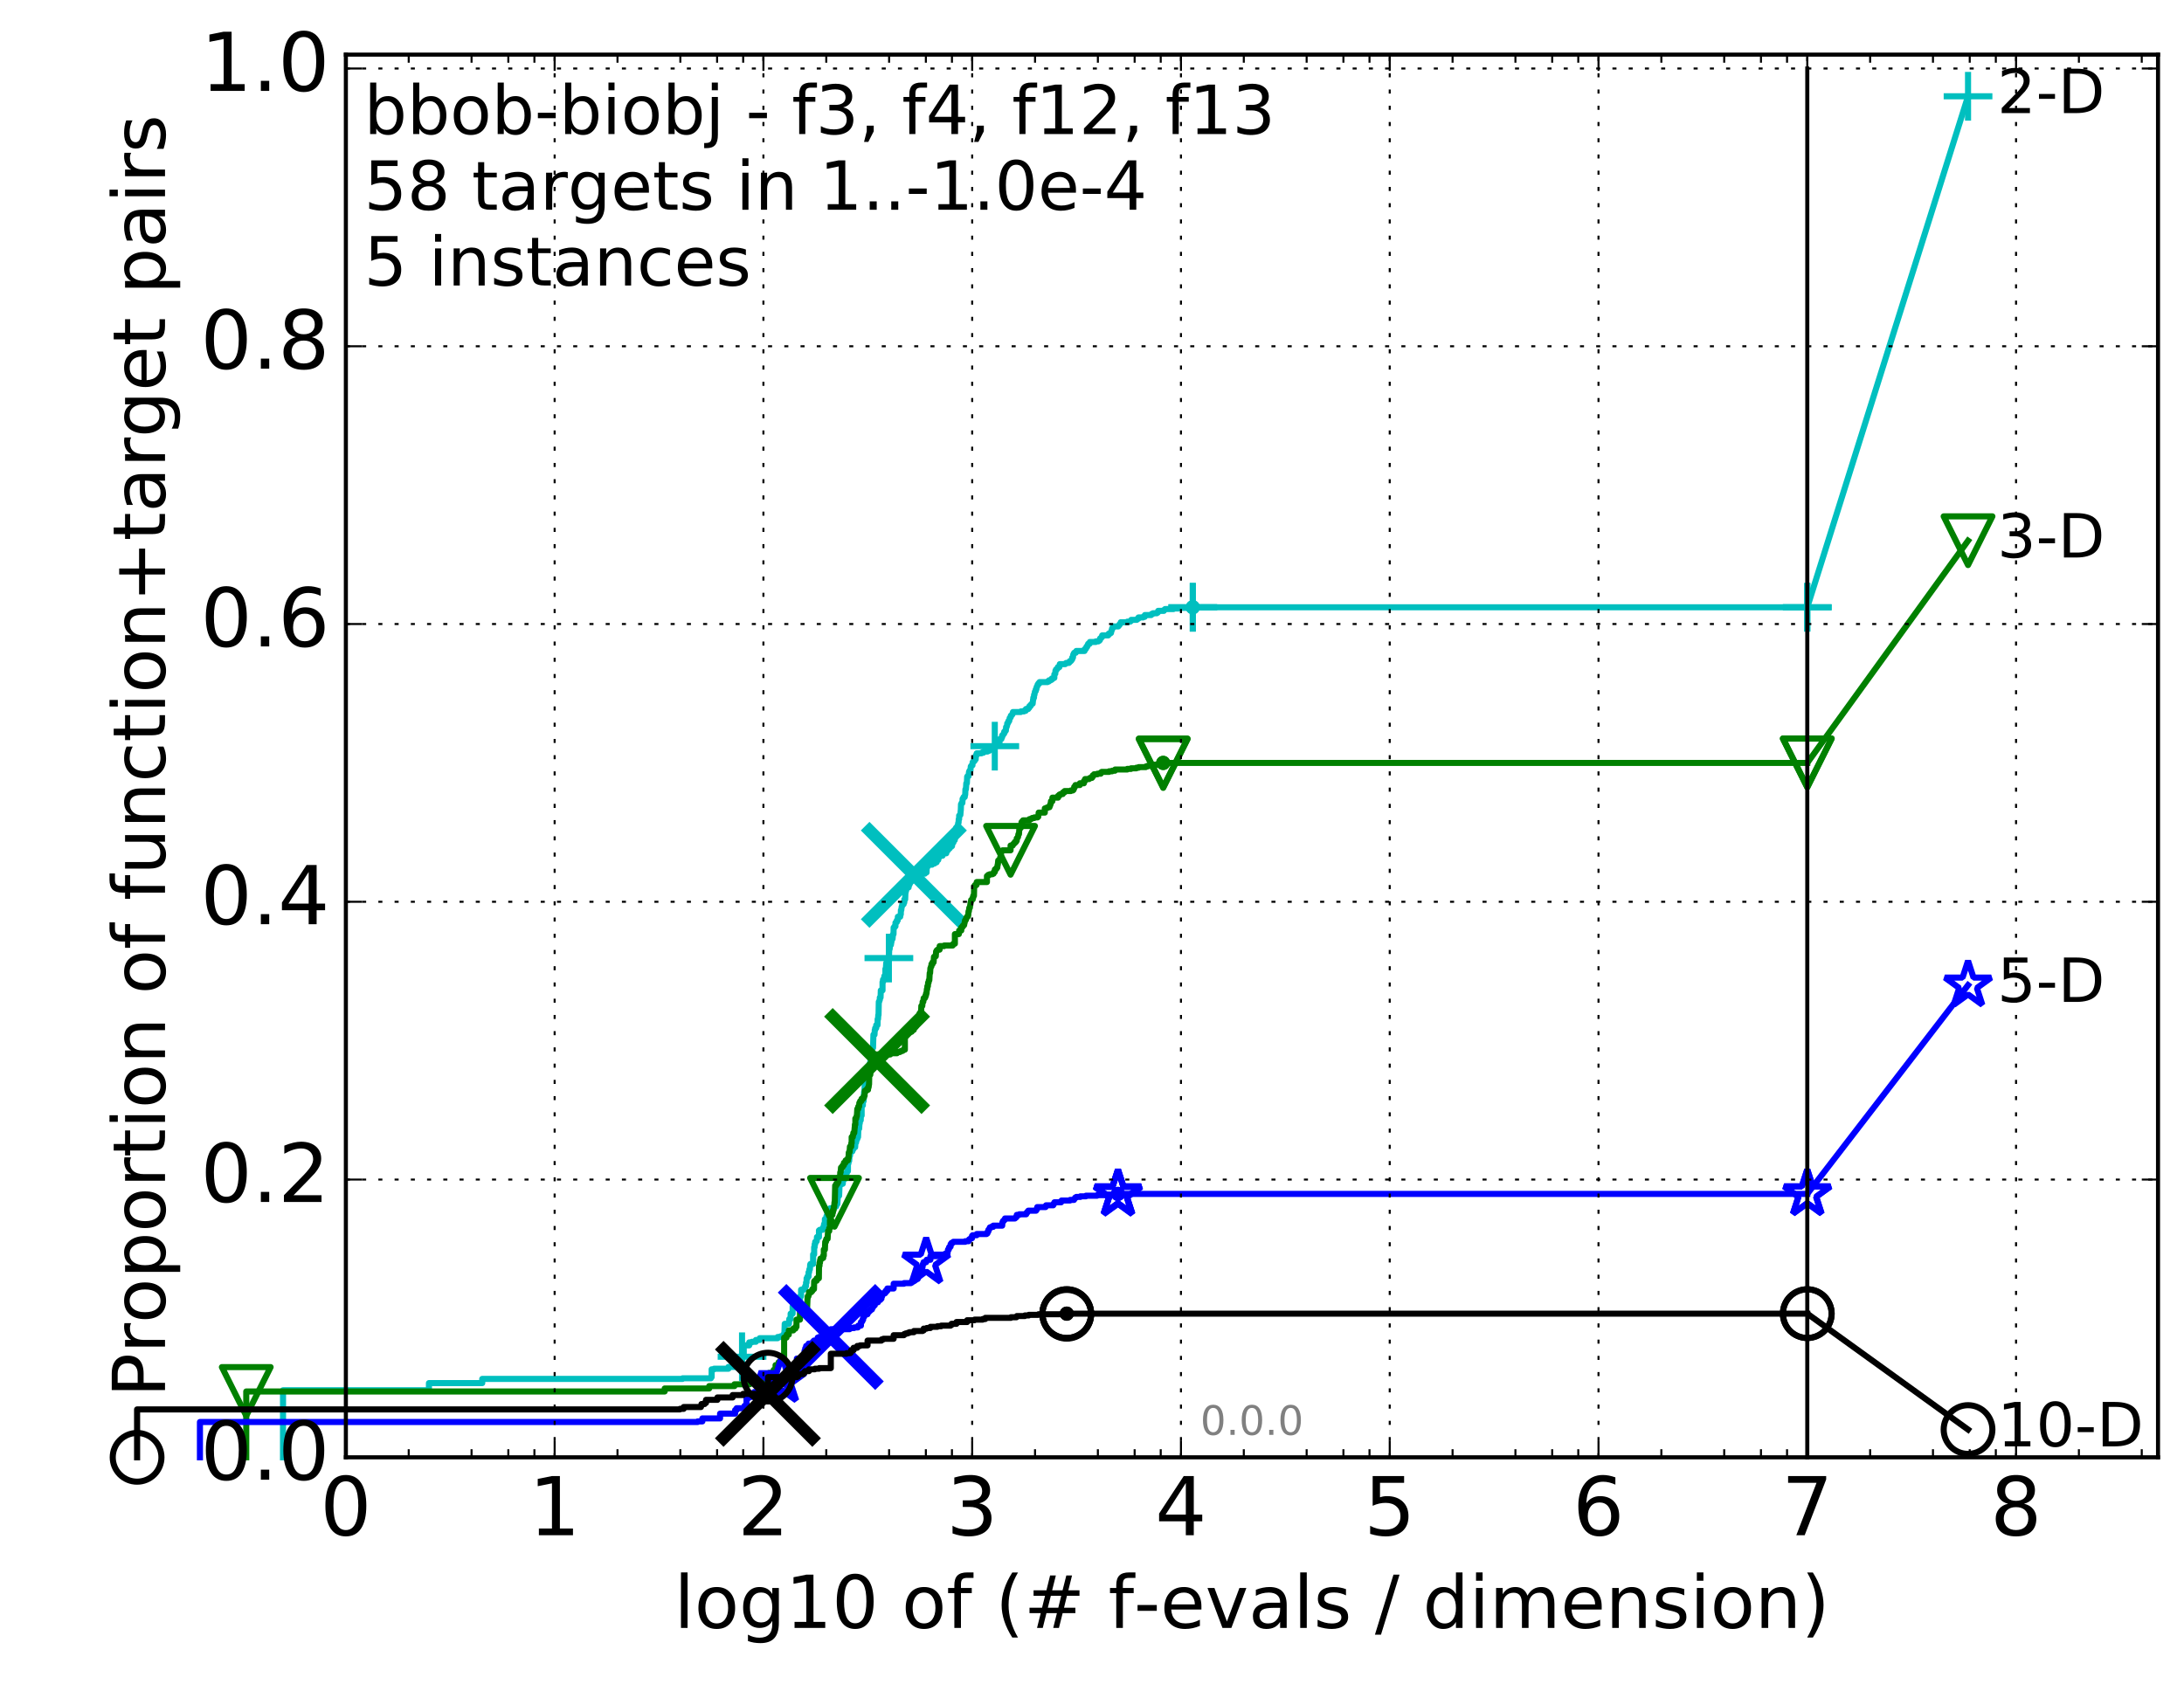 <?xml version="1.0" encoding="utf-8" standalone="no"?>
<!DOCTYPE svg PUBLIC "-//W3C//DTD SVG 1.1//EN"
  "http://www.w3.org/Graphics/SVG/1.1/DTD/svg11.dtd">
<!-- Created with matplotlib (http://matplotlib.org/) -->
<svg height="415pt" version="1.1" viewBox="0 0 538 415" width="538pt" xmlns="http://www.w3.org/2000/svg" xmlns:xlink="http://www.w3.org/1999/xlink">
 <defs>
  <style type="text/css">
*{stroke-linecap:butt;stroke-linejoin:round;stroke-miterlimit:100000;}
  </style>
 </defs>
 <g id="figure_1">
  <g id="patch_1">
   <path d="M 0 415.456 
L 538.8 415.456 
L 538.8 0 
L 0 0 
z
" style="fill:#ffffff;"/>
  </g>
  <g id="axes_1">
   <g id="patch_2">
    <path d="M 85.2 359.056 
L 531.6 359.056 
L 531.6 13.456 
L 85.2 13.456 
z
" style="fill:#ffffff;"/>
   </g>
   <g id="line2d_1">
    <defs>
     <path d="M 0 1.5 
C 0.398 1.5 0.779 1.342 1.061 1.061 
C 1.342 0.779 1.5 0.398 1.5 0 
C 1.5 -0.398 1.342 -0.779 1.061 -1.061 
C 0.779 -1.342 0.398 -1.5 0 -1.5 
C -0.398 -1.5 -0.779 -1.342 -1.061 -1.061 
C -1.342 -0.779 -1.5 -0.398 -1.5 0 
C -1.5 0.398 -1.342 0.779 -1.061 1.061 
C -0.779 1.342 -0.398 1.5 0 1.5 
z
" id="m43b765ee97" style="stroke:#00bfbf;stroke-width:0.5;"/>
    </defs>
    <g>
     <use style="fill:#00bfbf;stroke:#00bfbf;stroke-width:0.5;" x="293.829" xlink:href="#m43b765ee97" y="149.62"/>
     <use style="fill:#00bfbf;stroke:#00bfbf;stroke-width:0.5;" x="293.829" xlink:href="#m43b765ee97" y="149.62"/>
    </g>
   </g>
   <g id="line2d_2">
    <path d="M 69.718 359.056 
L 69.718 342.537 
L 105.665 342.537 
L 105.665 340.768 
L 118.794 340.768 
L 118.794 339.735 
L 168.143 339.735 
L 168.143 339.588 
L 175.107 339.588 
L 175.107 339.293 
L 175.305 339.293 
L 175.305 337.375 
L 175.891 337.375 
L 175.891 337.228 
L 179.443 337.228 
L 179.443 336.785 
L 182.792 336.785 
L 182.792 334.278 
L 183.212 334.278 
L 183.212 331.476 
L 184.558 331.476 
L 184.558 330.738 
L 185.202 330.738 
L 185.202 330.591 
L 186.195 330.591 
L 186.195 330.148 
L 187.145 330.148 
L 187.145 329.706 
L 191.564 329.706 
L 191.564 329.411 
L 192.222 329.411 
L 192.222 329.263 
L 192.952 329.263 
L 192.952 328.821 
L 193.219 328.821 
L 193.308 326.166 
L 194.343 326.166 
L 194.427 324.986 
L 194.76 324.986 
L 194.76 323.659 
L 195.251 323.659 
L 195.251 321.889 
L 195.731 321.889 
L 195.81 320.414 
L 197.039 320.414 
L 197.113 319.381 
L 197.336 319.381 
L 197.336 317.759 
L 197.989 317.759 
L 197.989 317.464 
L 198.344 317.464 
L 198.344 316.874 
L 198.555 316.874 
L 198.555 315.989 
L 198.694 315.989 
L 198.694 314.957 
L 198.901 314.957 
L 198.901 314.514 
L 199.174 314.514 
L 199.174 313.482 
L 199.31 313.482 
L 199.377 312.744 
L 199.511 312.744 
L 199.578 311.564 
L 199.644 311.564 
L 199.644 311.417 
L 200.3 311.417 
L 200.3 309.057 
L 200.556 309.057 
L 200.556 307.287 
L 200.684 307.287 
L 200.684 306.55 
L 200.81 306.55 
L 200.81 305.96 
L 201.061 305.96 
L 201.061 305.812 
L 201.185 305.812 
L 201.247 304.78 
L 201.737 304.78 
L 201.737 303.157 
L 201.918 303.157 
L 201.918 303.01 
L 202.627 303.01 
L 202.685 302.567 
L 202.743 302.567 
L 202.743 302.42 
L 202.973 302.42 
L 202.973 301.682 
L 203.087 301.682 
L 203.087 301.388 
L 203.201 301.388 
L 203.201 300.355 
L 203.594 300.355 
L 203.594 299.618 
L 203.761 299.618 
L 203.816 298.88 
L 204.09 298.88 
L 204.09 298.29 
L 204.361 298.29 
L 204.468 297.7 
L 205.309 297.7 
L 205.309 297.553 
L 205.463 297.553 
L 205.463 297.258 
L 205.97 297.258 
L 205.97 296.668 
L 206.268 296.668 
L 206.367 295.045 
L 206.416 295.045 
L 206.514 294.603 
L 206.709 294.603 
L 206.805 292.096 
L 206.854 292.096 
L 206.854 291.801 
L 207.283 291.801 
L 207.283 291.653 
L 207.611 291.653 
L 207.704 290.473 
L 208.117 290.473 
L 208.208 289.441 
L 208.388 289.441 
L 208.388 288.998 
L 208.612 288.998 
L 208.612 288.703 
L 208.745 288.703 
L 208.745 288.556 
L 208.877 288.556 
L 208.877 286.638 
L 209.009 286.638 
L 209.009 286.048 
L 209.183 286.048 
L 209.269 284.721 
L 209.399 284.721 
L 209.399 283.689 
L 209.95 283.689 
L 209.992 283.246 
L 210.159 283.246 
L 210.159 282.951 
L 210.283 282.951 
L 210.283 282.656 
L 210.651 282.656 
L 210.732 281.476 
L 210.894 281.476 
L 210.974 280.739 
L 211.133 280.739 
L 211.133 280.444 
L 211.252 280.444 
L 211.252 280.149 
L 211.371 280.149 
L 211.449 278.084 
L 211.644 278.084 
L 211.722 276.757 
L 211.799 276.757 
L 211.799 276.019 
L 212.029 276.019 
L 212.067 274.839 
L 212.257 274.839 
L 212.257 272.332 
L 212.558 272.332 
L 212.558 271.299 
L 212.743 271.299 
L 212.854 269.087 
L 212.927 269.087 
L 213.037 267.022 
L 213.183 267.022 
L 213.183 266.58 
L 213.327 266.58 
L 213.435 264.957 
L 213.507 264.957 
L 213.507 264.515 
L 213.896 264.515 
L 213.896 263.925 
L 214.036 263.925 
L 214.106 263.04 
L 214.245 263.04 
L 214.348 261.713 
L 214.417 261.713 
L 214.417 261.27 
L 214.622 261.27 
L 214.724 258.615 
L 214.757 258.615 
L 214.859 258.173 
L 215.059 258.173 
L 215.159 254.928 
L 215.423 254.928 
L 215.489 253.748 
L 215.587 253.748 
L 215.587 253.306 
L 215.846 253.306 
L 215.846 252.568 
L 216.165 252.568 
L 216.197 251.093 
L 216.292 251.093 
L 216.355 250.061 
L 216.417 250.061 
L 216.48 246.816 
L 216.574 246.816 
L 216.667 246.374 
L 216.729 246.374 
L 216.729 245.784 
L 216.914 245.784 
L 216.975 244.014 
L 217.399 244.014 
L 217.399 241.949 
L 217.519 241.949 
L 217.519 241.359 
L 217.757 241.359 
L 217.845 240.474 
L 217.933 240.474 
L 217.933 240.326 
L 218.108 240.326 
L 218.108 238.704 
L 218.224 238.704 
L 218.311 237.229 
L 218.626 237.229 
L 218.626 236.787 
L 218.768 236.787 
L 218.768 236.492 
L 218.964 236.492 
L 219.048 233.837 
L 219.159 233.837 
L 219.242 232.804 
L 219.463 232.804 
L 219.572 232.067 
L 219.599 232.067 
L 219.653 231.329 
L 219.869 231.329 
L 219.977 230.15 
L 220.11 230.15 
L 220.137 228.527 
L 220.348 228.527 
L 220.348 228.232 
L 220.584 228.232 
L 220.584 227.347 
L 220.713 227.347 
L 220.713 227.2 
L 220.919 227.2 
L 220.919 226.757 
L 221.149 226.757 
L 221.174 225.872 
L 221.75 225.872 
L 221.824 225.282 
L 221.898 225.282 
L 221.922 224.25 
L 222.02 224.25 
L 222.118 223.365 
L 222.19 223.365 
L 222.263 222.775 
L 222.598 222.775 
L 222.598 222.333 
L 222.764 222.333 
L 222.764 221.595 
L 222.976 221.595 
L 223.046 219.825 
L 223.116 219.825 
L 223.116 219.383 
L 223.232 219.383 
L 223.232 218.645 
L 223.825 218.645 
L 223.825 218.055 
L 224.004 218.055 
L 224.049 217.76 
L 224.116 217.76 
L 224.204 217.17 
L 224.359 217.17 
L 224.446 216.285 
L 224.621 216.285 
L 224.729 215.695 
L 225.115 215.695 
L 225.136 215.253 
L 227.833 215.253 
L 227.833 214.958 
L 228.243 214.958 
L 228.299 213.483 
L 228.573 213.483 
L 228.573 213.041 
L 229.605 213.041 
L 229.605 212.746 
L 230.222 212.746 
L 230.222 212.598 
L 230.374 212.598 
L 230.374 212.451 
L 230.724 212.451 
L 230.773 211.861 
L 231.133 211.861 
L 231.198 211.271 
L 231.295 211.271 
L 231.295 211.123 
L 231.471 211.123 
L 231.471 210.828 
L 232.195 210.828 
L 232.226 210.533 
L 232.334 210.533 
L 232.395 210.238 
L 233.105 210.238 
L 233.179 209.648 
L 233.268 209.648 
L 233.268 209.501 
L 233.517 209.501 
L 233.517 209.206 
L 233.706 209.206 
L 233.706 209.058 
L 233.922 209.058 
L 234.022 208.763 
L 234.036 208.763 
L 234.036 208.616 
L 234.348 208.616 
L 234.348 208.468 
L 234.516 208.468 
L 234.599 207.731 
L 234.627 207.731 
L 234.627 207.583 
L 234.862 207.583 
L 234.876 207.141 
L 235.012 207.141 
L 235.012 206.994 
L 235.189 206.994 
L 235.27 205.814 
L 235.324 205.814 
L 235.418 204.929 
L 235.498 204.929 
L 235.538 203.896 
L 235.816 203.896 
L 235.856 203.454 
L 235.961 203.454 
L 236.052 202.716 
L 236.13 202.716 
L 236.169 201.831 
L 236.272 201.831 
L 236.272 200.946 
L 236.439 200.946 
L 236.439 200.799 
L 236.567 200.799 
L 236.669 199.619 
L 236.681 199.619 
L 236.732 198.144 
L 236.795 198.144 
L 236.87 197.849 
L 237.07 197.849 
L 237.12 196.817 
L 237.244 196.817 
L 237.293 196.522 
L 237.367 196.522 
L 237.367 196.374 
L 237.648 196.374 
L 237.732 195.784 
L 237.769 195.784 
L 237.817 194.457 
L 237.949 194.457 
L 238.032 192.982 
L 238.175 192.982 
L 238.246 191.36 
L 238.34 191.36 
L 238.34 191.212 
L 238.597 191.212 
L 238.702 190.18 
L 238.713 190.18 
L 238.817 189.885 
L 239.046 189.885 
L 239.137 188.852 
L 239.216 188.852 
L 239.216 188.705 
L 239.374 188.705 
L 239.374 188.557 
L 239.553 188.557 
L 239.586 187.82 
L 239.675 187.82 
L 239.675 187.672 
L 239.873 187.672 
L 239.873 187.525 
L 240.048 187.525 
L 240.103 187.082 
L 240.351 187.082 
L 240.405 186.05 
L 240.597 186.05 
L 240.597 185.607 
L 241.756 185.607 
L 241.756 185.46 
L 242.245 185.46 
L 242.245 185.165 
L 243.249 185.165 
L 243.249 185.017 
L 243.604 185.017 
L 243.604 184.87 
L 243.881 184.87 
L 243.881 184.722 
L 244 184.722 
L 244 184.575 
L 244.362 184.575 
L 244.362 184.427 
L 244.964 184.427 
L 245.052 183.69 
L 245.19 183.69 
L 245.19 183.543 
L 245.805 183.543 
L 245.855 183.1 
L 246.197 183.1 
L 246.296 182.068 
L 246.688 182.068 
L 246.776 181.625 
L 246.865 181.625 
L 246.865 181.183 
L 247.049 181.183 
L 247.152 180.888 
L 247.239 180.888 
L 247.239 180.74 
L 247.365 180.74 
L 247.365 180.298 
L 247.583 180.298 
L 247.607 180.003 
L 247.785 180.003 
L 247.838 179.118 
L 247.976 179.118 
L 248.068 178.675 
L 248.113 178.675 
L 248.113 178.233 
L 248.242 178.233 
L 248.242 178.085 
L 248.362 178.085 
L 248.407 177.643 
L 248.609 177.643 
L 248.72 176.905 
L 248.845 176.905 
L 248.845 176.758 
L 248.962 176.758 
L 249.006 176.315 
L 249.173 176.315 
L 249.173 176.168 
L 249.289 176.168 
L 249.289 176.02 
L 249.404 176.02 
L 249.489 175.578 
L 249.525 175.578 
L 249.525 175.431 
L 251.455 175.431 
L 251.455 175.283 
L 252.22 175.283 
L 252.22 175.136 
L 252.657 175.136 
L 252.719 174.693 
L 253.292 174.693 
L 253.292 174.398 
L 253.538 174.398 
L 253.597 173.956 
L 253.88 173.956 
L 253.898 173.661 
L 254.021 173.661 
L 254.021 173.513 
L 254.177 173.513 
L 254.177 173.366 
L 254.385 173.366 
L 254.488 172.333 
L 254.544 172.333 
L 254.544 171.891 
L 254.709 171.891 
L 254.731 171.153 
L 254.833 171.153 
L 254.934 170.416 
L 255.029 170.416 
L 255.029 170.268 
L 255.151 170.268 
L 255.156 169.826 
L 255.3 169.826 
L 255.366 169.236 
L 255.475 169.236 
L 255.579 168.793 
L 255.622 168.793 
L 255.622 168.646 
L 255.806 168.646 
L 255.816 168.351 
L 256.078 168.351 
L 256.078 168.056 
L 258.031 168.056 
L 258.031 167.909 
L 258.369 167.909 
L 258.412 167.614 
L 258.834 167.614 
L 258.834 167.466 
L 259.1 167.466 
L 259.1 167.171 
L 259.431 167.171 
L 259.431 167.024 
L 259.718 167.024 
L 259.718 166.139 
L 259.844 166.139 
L 259.844 165.991 
L 259.96 165.991 
L 259.991 165.254 
L 260.125 165.254 
L 260.125 164.959 
L 260.328 164.959 
L 260.328 164.811 
L 260.442 164.811 
L 260.442 164.664 
L 260.581 164.664 
L 260.581 164.369 
L 260.964 164.369 
L 261.062 163.631 
L 262.403 163.631 
L 262.403 163.484 
L 262.637 163.484 
L 262.637 163.336 
L 263.316 163.336 
L 263.316 163.189 
L 263.473 163.189 
L 263.511 162.894 
L 263.784 162.894 
L 263.784 162.746 
L 263.919 162.746 
L 264.02 162.451 
L 264.124 162.451 
L 264.124 162.009 
L 264.312 162.009 
L 264.378 161.271 
L 264.44 161.271 
L 264.52 160.976 
L 264.618 160.976 
L 264.618 160.829 
L 265.01 160.829 
L 265.053 160.534 
L 265.134 160.534 
L 265.134 160.386 
L 267.161 160.386 
L 267.193 159.944 
L 267.425 159.944 
L 267.425 159.797 
L 267.54 159.797 
L 267.625 159.354 
L 267.818 159.354 
L 267.912 158.912 
L 268.055 158.912 
L 268.055 158.617 
L 268.422 158.617 
L 268.471 158.174 
L 269.915 158.174 
L 269.915 158.027 
L 270.555 158.027 
L 270.555 157.879 
L 270.806 157.879 
L 270.806 157.732 
L 270.946 157.732 
L 270.995 157.289 
L 271.174 157.289 
L 271.174 157.142 
L 271.311 157.142 
L 271.311 156.994 
L 271.467 156.994 
L 271.499 156.552 
L 272.995 156.552 
L 272.995 156.404 
L 273.122 156.404 
L 273.122 156.109 
L 273.454 156.109 
L 273.454 155.962 
L 273.675 155.962 
L 273.785 155.372 
L 273.848 155.372 
L 273.924 154.929 
L 273.97 154.929 
L 273.97 154.782 
L 274.136 154.782 
L 274.19 154.339 
L 275.471 154.339 
L 275.471 154.192 
L 275.584 154.192 
L 275.584 154.044 
L 275.743 154.044 
L 275.822 153.749 
L 275.943 153.749 
L 276.054 153.454 
L 276.093 153.454 
L 276.093 153.307 
L 277.699 153.307 
L 277.699 153.159 
L 278.408 153.159 
L 278.408 153.012 
L 278.605 153.012 
L 278.673 152.717 
L 280.036 152.717 
L 280.036 152.569 
L 280.208 152.569 
L 280.208 152.422 
L 280.451 152.422 
L 280.451 152.127 
L 281.573 152.127 
L 281.573 151.98 
L 281.986 151.98 
L 282.028 151.537 
L 283.588 151.537 
L 283.588 151.39 
L 283.71 151.39 
L 283.71 151.242 
L 284.024 151.242 
L 284.024 151.095 
L 284.965 151.095 
L 284.965 150.947 
L 285.201 150.947 
L 285.292 150.505 
L 286.703 150.505 
L 286.813 150.21 
L 286.995 150.21 
L 286.995 150.062 
L 289.075 150.062 
L 289.075 149.915 
L 290.314 149.915 
L 290.314 149.767 
L 293.829 149.767 
L 293.829 149.62 
L 445.2 149.62 
L 445.2 149.62 
" style="fill:none;stroke:#00bfbf;stroke-linecap:square;stroke-width:1.5;"/>
   </g>
   <g id="line2d_3">
    <defs>
     <path d="M -6 0 
L 6 0 
M 0 6 
L 0 -6 
" id="mea4fe21417" style="stroke:#00bfbf;stroke-width:1.5;"/>
    </defs>
    <g>
     <use style="fill:none;stroke:#00bfbf;stroke-width:1.5;" x="182.792" xlink:href="#mea4fe21417" y="334.278"/>
     <use style="fill:none;stroke:#00bfbf;stroke-width:1.5;" x="218.964" xlink:href="#mea4fe21417" y="236.049"/>
     <use style="fill:none;stroke:#00bfbf;stroke-width:1.5;" x="245.052" xlink:href="#mea4fe21417" y="183.837"/>
     <use style="fill:none;stroke:#00bfbf;stroke-width:1.5;" x="293.829" xlink:href="#mea4fe21417" y="149.62"/>
     <use style="fill:none;stroke:#00bfbf;stroke-width:1.5;" x="293.829" xlink:href="#mea4fe21417" y="149.62"/>
     <use style="fill:none;stroke:#00bfbf;stroke-width:1.5;" x="445.2" xlink:href="#mea4fe21417" y="149.62"/>
    </g>
   </g>
   <g id="line2d_4"/>
   <g id="line2d_5">
    <path clip-path="url(#pa9b75365a4)" d="M 225.115 215.548 
" style="fill:none;stroke:#00bfbf;stroke-linecap:square;"/>
    <defs>
     <path d="M -12 12 
L 12 -12 
M -12 -12 
L 12 12 
" id="me192f96e74" style="stroke:#00bfbf;stroke-width:3.0;"/>
    </defs>
    <g clip-path="url(#pa9b75365a4)">
     <use style="fill:#00bfbf;stroke:#00bfbf;stroke-width:3.0;" x="225.115" xlink:href="#me192f96e74" y="215.548"/>
    </g>
   </g>
   <g id="line2d_6">
    <defs>
     <path d="M 0 1.5 
C 0.398 1.5 0.779 1.342 1.061 1.061 
C 1.342 0.779 1.5 0.398 1.5 0 
C 1.5 -0.398 1.342 -0.779 1.061 -1.061 
C 0.779 -1.342 0.398 -1.5 0 -1.5 
C -0.398 -1.5 -0.779 -1.342 -1.061 -1.061 
C -1.342 -0.779 -1.5 -0.398 -1.5 0 
C -1.5 0.398 -1.342 0.779 -1.061 1.061 
C -0.779 1.342 -0.398 1.5 0 1.5 
z
" id="m2cd0c129ff" style="stroke:#008000;stroke-width:0.5;"/>
    </defs>
    <g>
     <use style="fill:#008000;stroke:#008000;stroke-width:0.5;" x="286.537" xlink:href="#m2cd0c129ff" y="187.967"/>
     <use style="fill:#008000;stroke:#008000;stroke-width:0.5;" x="286.537" xlink:href="#m2cd0c129ff" y="187.967"/>
    </g>
   </g>
   <g id="line2d_7">
    <path d="M 60.662 359.056 
L 60.662 342.832 
L 163.742 342.832 
L 163.742 342.095 
L 174.704 342.095 
L 174.704 341.505 
L 180.926 341.505 
L 180.926 341.062 
L 184.688 341.062 
L 184.688 340.325 
L 188.057 340.325 
L 188.057 339.883 
L 188.645 339.883 
L 188.645 339.588 
L 189.429 339.588 
L 189.429 338.26 
L 190.588 338.26 
L 190.588 337.523 
L 191.049 337.523 
L 191.049 336.343 
L 191.817 336.343 
L 191.817 335.605 
L 192.681 335.605 
L 192.681 335.015 
L 193.16 335.015 
L 193.16 329.558 
L 193.745 329.558 
L 193.802 328.821 
L 194.314 328.821 
L 194.314 327.788 
L 195.412 327.788 
L 195.412 327.346 
L 195.941 327.346 
L 195.941 326.903 
L 196.202 326.903 
L 196.202 325.134 
L 197.064 325.134 
L 197.064 322.774 
L 198.648 322.774 
L 198.648 322.036 
L 198.832 322.036 
L 198.924 319.824 
L 198.97 319.824 
L 198.97 319.381 
L 199.152 319.381 
L 199.242 318.939 
L 199.287 318.939 
L 199.287 318.349 
L 199.865 318.349 
L 199.865 318.054 
L 200.127 318.054 
L 200.127 317.611 
L 200.514 317.611 
L 200.556 315.694 
L 200.684 315.694 
L 200.684 315.547 
L 201.185 315.547 
L 201.185 314.957 
L 201.717 314.957 
L 201.757 311.859 
L 201.878 311.859 
L 201.878 311.122 
L 201.998 311.122 
L 201.998 310.532 
L 202.117 310.532 
L 202.117 310.089 
L 202.51 310.089 
L 202.51 309.942 
L 202.781 309.942 
L 202.781 309.352 
L 202.935 309.352 
L 202.935 307.877 
L 203.201 307.877 
L 203.277 305.96 
L 203.464 305.96 
L 203.464 305.517 
L 203.576 305.517 
L 203.576 305.222 
L 203.871 305.222 
L 203.981 303.305 
L 204.271 303.305 
L 204.271 302.567 
L 204.45 302.567 
L 204.45 300.65 
L 204.628 300.65 
L 204.628 299.323 
L 205.05 299.323 
L 205.05 298.733 
L 205.189 298.733 
L 205.189 298.143 
L 205.361 298.143 
L 205.395 297.258 
L 205.498 297.258 
L 205.566 296.225 
L 205.634 296.225 
L 205.735 292.096 
L 206.003 292.096 
L 206.003 291.653 
L 206.301 291.653 
L 206.301 291.211 
L 206.53 291.211 
L 206.628 290.031 
L 206.95 290.031 
L 206.982 288.851 
L 207.077 288.851 
L 207.172 287.671 
L 207.518 287.671 
L 207.518 287.228 
L 207.765 287.228 
L 207.765 287.081 
L 207.888 287.081 
L 207.888 286.491 
L 208.253 286.491 
L 208.313 285.901 
L 208.877 285.901 
L 208.877 285.311 
L 209.023 285.311 
L 209.081 283.984 
L 209.139 283.984 
L 209.139 283.836 
L 209.284 283.836 
L 209.37 282.509 
L 209.683 282.509 
L 209.711 281.624 
L 209.796 281.624 
L 209.796 280.149 
L 210.076 280.149 
L 210.131 279.559 
L 210.214 279.559 
L 210.214 279.116 
L 210.434 279.116 
L 210.543 277.789 
L 210.57 277.789 
L 210.597 277.052 
L 210.705 277.052 
L 210.705 275.577 
L 210.92 275.577 
L 211.001 274.987 
L 211.08 274.987 
L 211.186 273.217 
L 211.423 273.217 
L 211.423 272.627 
L 211.631 272.627 
L 211.683 271.742 
L 211.812 271.742 
L 211.889 271.299 
L 212.169 271.299 
L 212.245 270.709 
L 212.62 270.709 
L 212.62 270.414 
L 212.817 270.414 
L 212.817 269.972 
L 212.988 269.972 
L 213.013 268.792 
L 213.375 268.792 
L 213.375 268.497 
L 213.826 268.497 
L 213.826 267.907 
L 213.966 267.907 
L 214.06 267.17 
L 214.083 267.17 
L 214.129 264.81 
L 214.383 264.81 
L 214.474 263.335 
L 214.769 263.335 
L 214.836 262.155 
L 215.888 262.155 
L 215.931 261.418 
L 216.08 261.418 
L 216.08 259.795 
L 219.316 259.795 
L 219.316 259.5 
L 220.962 259.5 
L 220.962 259.205 
L 221.667 259.205 
L 221.667 259.058 
L 221.979 259.058 
L 221.979 258.91 
L 222.367 258.91 
L 222.367 258.763 
L 222.559 258.763 
L 222.559 258.615 
L 222.905 258.615 
L 222.905 254.486 
L 223.216 254.486 
L 223.216 254.338 
L 223.674 254.338 
L 223.674 254.191 
L 224.577 254.191 
L 224.679 253.896 
L 224.693 253.896 
L 224.693 253.748 
L 225.094 253.748 
L 225.094 253.011 
L 225.557 253.011 
L 225.599 252.126 
L 225.929 252.126 
L 226.024 250.946 
L 226.052 250.946 
L 226.119 250.503 
L 226.482 250.503 
L 226.549 249.618 
L 226.76 249.618 
L 226.839 249.176 
L 226.905 249.176 
L 226.957 247.848 
L 227.19 247.848 
L 227.281 246.816 
L 227.447 246.816 
L 227.536 245.931 
L 227.827 245.931 
L 227.827 245.636 
L 227.977 245.636 
L 228.002 245.194 
L 228.126 245.194 
L 228.126 244.751 
L 228.237 244.751 
L 228.323 243.719 
L 228.409 243.719 
L 228.446 242.981 
L 228.579 242.981 
L 228.628 242.096 
L 228.749 242.096 
L 228.809 241.506 
L 228.928 241.506 
L 229.024 239.736 
L 229.119 239.736 
L 229.19 238.557 
L 229.237 238.557 
L 229.343 238.114 
L 229.436 238.114 
L 229.46 237.524 
L 229.715 237.524 
L 229.715 237.082 
L 229.978 237.082 
L 230.069 235.754 
L 230.239 235.754 
L 230.239 235.607 
L 230.519 235.607 
L 230.596 234.427 
L 230.718 234.427 
L 230.762 234.132 
L 230.937 234.132 
L 230.937 233.984 
L 231.455 233.984 
L 231.477 233.099 
L 232.589 233.099 
L 232.589 232.952 
L 234.696 232.952 
L 234.696 232.657 
L 234.853 232.657 
L 234.853 232.509 
L 235.225 232.509 
L 235.225 230.15 
L 236.203 230.15 
L 236.272 229.265 
L 236.791 229.265 
L 236.791 228.527 
L 237.016 228.527 
L 237.016 228.38 
L 237.132 228.38 
L 237.157 228.085 
L 237.355 228.085 
L 237.355 227.937 
L 237.494 227.937 
L 237.599 227.347 
L 237.631 227.347 
L 237.72 226.757 
L 237.849 226.757 
L 237.849 226.61 
L 237.961 226.61 
L 238.008 226.167 
L 238.096 226.167 
L 238.191 225.872 
L 238.379 225.872 
L 238.488 225.577 
L 238.504 225.577 
L 238.582 224.545 
L 238.667 224.545 
L 238.775 223.66 
L 238.913 223.66 
L 239.012 222.923 
L 239.034 222.923 
L 239.088 222.333 
L 239.156 222.333 
L 239.231 221.743 
L 239.396 221.743 
L 239.396 221.595 
L 239.619 221.595 
L 239.619 221.153 
L 239.737 221.153 
L 239.737 220.71 
L 239.921 220.71 
L 239.972 218.35 
L 240.175 218.35 
L 240.175 218.055 
L 240.54 218.055 
L 240.604 217.318 
L 243.119 217.318 
L 243.119 215.843 
L 243.371 215.843 
L 243.433 215.548 
L 243.811 215.548 
L 243.811 215.4 
L 244.476 215.4 
L 244.476 215.253 
L 244.76 215.253 
L 244.836 214.811 
L 245.075 214.811 
L 245.075 214.221 
L 245.242 214.221 
L 245.242 214.073 
L 245.471 214.073 
L 245.511 213.778 
L 245.67 213.778 
L 245.754 213.041 
L 245.799 213.041 
L 245.9 212.008 
L 246.255 212.008 
L 246.293 211.566 
L 246.381 211.566 
L 246.381 211.271 
L 246.517 211.271 
L 246.615 209.943 
L 246.706 209.943 
L 246.706 209.648 
L 246.98 209.648 
L 246.98 209.501 
L 248.94 209.501 
L 248.94 208.321 
L 249.475 208.321 
L 249.513 208.026 
L 249.646 208.026 
L 249.646 207.878 
L 249.801 207.878 
L 249.801 207.731 
L 249.993 207.731 
L 249.993 207.436 
L 250.275 207.436 
L 250.366 207.141 
L 250.462 207.141 
L 250.462 206.551 
L 250.594 206.551 
L 250.702 206.256 
L 250.765 206.256 
L 250.873 205.519 
L 251.011 205.519 
L 251.113 204.044 
L 251.394 204.044 
L 251.425 203.749 
L 251.625 203.749 
L 251.633 202.569 
L 251.754 202.569 
L 251.754 202.421 
L 251.972 202.421 
L 252.01 202.126 
L 253.554 202.126 
L 253.554 201.831 
L 253.989 201.831 
L 253.989 201.684 
L 254.256 201.684 
L 254.256 201.536 
L 254.799 201.536 
L 254.799 201.389 
L 255.595 201.389 
L 255.595 201.241 
L 255.761 201.241 
L 255.868 200.209 
L 257.375 200.209 
L 257.375 199.177 
L 257.743 199.177 
L 257.743 199.029 
L 258.102 199.029 
L 258.102 198.882 
L 258.522 198.882 
L 258.522 198.587 
L 258.648 198.587 
L 258.714 198.144 
L 258.815 198.144 
L 258.887 197.407 
L 259.234 197.407 
L 259.249 196.522 
L 260.637 196.522 
L 260.637 196.079 
L 260.956 196.079 
L 260.956 195.784 
L 261.239 195.784 
L 261.239 195.637 
L 261.799 195.637 
L 261.887 195.194 
L 262.266 195.194 
L 262.266 194.899 
L 263.784 194.899 
L 263.784 194.752 
L 264.29 194.752 
L 264.29 194.604 
L 264.458 194.604 
L 264.509 194.309 
L 264.587 194.309 
L 264.618 193.867 
L 264.797 193.867 
L 264.797 193.719 
L 264.923 193.719 
L 264.923 193.424 
L 266.007 193.424 
L 266.007 192.982 
L 267.006 192.982 
L 267.03 192.392 
L 267.298 192.392 
L 267.298 191.949 
L 268.275 191.949 
L 268.275 191.802 
L 268.501 191.802 
L 268.501 191.654 
L 268.985 191.654 
L 268.985 191.507 
L 269.106 191.507 
L 269.17 191.065 
L 269.444 191.065 
L 269.502 190.77 
L 270.333 190.77 
L 270.333 190.622 
L 271.151 190.622 
L 271.16 190.327 
L 271.402 190.327 
L 271.402 190.18 
L 273.202 190.18 
L 273.202 190.032 
L 273.956 190.032 
L 273.956 189.885 
L 274.66 189.885 
L 274.702 189.59 
L 277.679 189.59 
L 277.679 189.442 
L 278.624 189.442 
L 278.624 189.295 
L 279.941 189.295 
L 279.941 189.147 
L 280.511 189.147 
L 280.511 189 
L 282.241 189 
L 282.241 188.852 
L 282.624 188.852 
L 282.624 188.705 
L 283.366 188.705 
L 283.366 188.557 
L 283.701 188.557 
L 283.701 188.41 
L 285.878 188.41 
L 285.878 188.262 
L 286.436 188.262 
L 286.537 187.967 
L 445.2 187.967 
L 445.2 187.967 
" style="fill:none;stroke:#008000;stroke-linecap:square;stroke-width:1.5;"/>
   </g>
   <g id="line2d_8">
    <defs>
     <path d="M -0 6 
L 6 -6 
L -6 -6 
z
" id="m5a6895116d" style="stroke:#008000;stroke-linejoin:miter;stroke-width:1.5;"/>
    </defs>
    <g>
     <use style="fill:none;stroke:#008000;stroke-linejoin:miter;stroke-width:1.5;" x="60.662" xlink:href="#m5a6895116d" y="342.832"/>
     <use style="fill:none;stroke:#008000;stroke-linejoin:miter;stroke-width:1.5;" x="205.566" xlink:href="#m5a6895116d" y="296.225"/>
     <use style="fill:none;stroke:#008000;stroke-linejoin:miter;stroke-width:1.5;" x="248.94" xlink:href="#m5a6895116d" y="209.501"/>
     <use style="fill:none;stroke:#008000;stroke-linejoin:miter;stroke-width:1.5;" x="286.537" xlink:href="#m5a6895116d" y="188.115"/>
     <use style="fill:none;stroke:#008000;stroke-linejoin:miter;stroke-width:1.5;" x="286.537" xlink:href="#m5a6895116d" y="187.967"/>
     <use style="fill:none;stroke:#008000;stroke-linejoin:miter;stroke-width:1.5;" x="445.2" xlink:href="#m5a6895116d" y="187.967"/>
    </g>
   </g>
   <g id="line2d_9"/>
   <g id="line2d_10">
    <path clip-path="url(#pa9b75365a4)" d="M 216.059 261.418 
" style="fill:none;stroke:#008000;stroke-linecap:square;"/>
    <defs>
     <path d="M -12 12 
L 12 -12 
M -12 -12 
L 12 12 
" id="m4b9cadb130" style="stroke:#008000;stroke-width:3.0;"/>
    </defs>
    <g clip-path="url(#pa9b75365a4)">
     <use style="fill:#008000;stroke:#008000;stroke-width:3.0;" x="216.059" xlink:href="#m4b9cadb130" y="261.418"/>
    </g>
   </g>
   <g id="line2d_11">
    <defs>
     <path d="M 0 1.5 
C 0.398 1.5 0.779 1.342 1.061 1.061 
C 1.342 0.779 1.5 0.398 1.5 0 
C 1.5 -0.398 1.342 -0.779 1.061 -1.061 
C 0.779 -1.342 0.398 -1.5 0 -1.5 
C -0.398 -1.5 -0.779 -1.342 -1.061 -1.061 
C -1.342 -0.779 -1.5 -0.398 -1.5 0 
C -1.5 0.398 -1.342 0.779 -1.061 1.061 
C -0.779 1.342 -0.398 1.5 0 1.5 
z
" id="mabb0617022" style="stroke:#0000ff;stroke-width:0.5;"/>
    </defs>
    <g>
     <use style="fill:#0000ff;stroke:#0000ff;stroke-width:0.5;" x="275.397" xlink:href="#mabb0617022" y="294.16"/>
     <use style="fill:#0000ff;stroke:#0000ff;stroke-width:0.5;" x="275.397" xlink:href="#mabb0617022" y="294.16"/>
    </g>
   </g>
   <g id="line2d_12">
    <path d="M 49.253 359.056 
L 49.253 350.354 
L 171.849 350.354 
L 171.849 350.207 
L 173.018 350.207 
L 173.018 349.469 
L 177.38 349.469 
L 177.38 348.29 
L 181.089 348.29 
L 181.089 347.405 
L 181.452 347.405 
L 181.452 346.962 
L 183.406 346.962 
L 183.406 346.372 
L 183.895 346.372 
L 183.895 344.455 
L 184.427 344.455 
L 184.427 344.16 
L 185.253 344.16 
L 185.253 343.57 
L 185.753 343.57 
L 185.753 342.98 
L 186.723 342.98 
L 186.723 342.537 
L 189.147 342.537 
L 189.147 341.8 
L 189.941 341.8 
L 189.941 341.505 
L 190.307 341.505 
L 190.307 341.21 
L 191.179 341.21 
L 191.179 340.768 
L 192.278 340.768 
L 192.278 340.178 
L 192.608 340.178 
L 192.608 339.44 
L 193.112 339.44 
L 193.112 339.145 
L 193.606 339.145 
L 193.606 338.555 
L 194.156 338.555 
L 194.156 338.113 
L 194.494 338.113 
L 194.494 337.67 
L 194.793 337.67 
L 194.793 337.523 
L 195.858 337.523 
L 195.858 337.228 
L 196.046 337.228 
L 196.139 335.605 
L 196.294 335.605 
L 196.294 334.72 
L 197.556 334.72 
L 197.556 334.13 
L 198.189 334.13 
L 198.189 332.803 
L 198.358 332.803 
L 198.358 332.213 
L 198.583 332.213 
L 198.583 331.623 
L 199.106 331.623 
L 199.188 331.033 
L 200.222 331.033 
L 200.222 330.591 
L 200.505 330.591 
L 200.505 330.296 
L 201.383 330.296 
L 201.432 329.558 
L 201.773 329.558 
L 201.773 329.411 
L 204.671 329.411 
L 204.671 327.493 
L 209.278 327.493 
L 209.278 327.346 
L 209.501 327.346 
L 209.501 327.198 
L 210.423 327.198 
L 210.423 327.051 
L 211.323 327.051 
L 211.418 326.608 
L 212.083 326.608 
L 212.083 325.723 
L 212.235 325.723 
L 212.235 325.576 
L 212.415 325.576 
L 212.475 325.134 
L 212.625 325.134 
L 212.625 324.396 
L 212.92 324.396 
L 212.92 323.806 
L 213.699 323.806 
L 213.699 323.216 
L 214.092 323.216 
L 214.092 322.921 
L 214.396 322.921 
L 214.396 322.626 
L 214.791 322.626 
L 214.791 322.331 
L 214.912 322.331 
L 214.912 322.036 
L 215.099 322.036 
L 215.099 321.594 
L 215.495 321.594 
L 215.495 321.004 
L 215.626 321.004 
L 215.626 320.856 
L 216.279 320.856 
L 216.342 320.266 
L 216.865 320.266 
L 216.865 319.971 
L 217.134 319.971 
L 217.134 319.381 
L 217.303 319.381 
L 217.303 318.939 
L 217.531 318.939 
L 217.531 318.644 
L 218.027 318.644 
L 218.027 318.496 
L 218.155 318.496 
L 218.155 318.054 
L 218.558 318.054 
L 218.58 317.464 
L 220.142 317.464 
L 220.142 316.284 
L 222.689 316.284 
L 222.689 316.137 
L 224.385 316.137 
L 224.385 315.989 
L 224.647 315.989 
L 224.647 315.694 
L 225.111 315.694 
L 225.111 315.547 
L 225.348 315.547 
L 225.348 315.399 
L 225.532 315.399 
L 225.532 315.252 
L 225.773 315.252 
L 225.773 315.104 
L 226.076 315.104 
L 226.076 314.809 
L 226.206 314.809 
L 226.287 314.072 
L 226.359 314.072 
L 226.359 313.924 
L 226.623 313.924 
L 226.734 312.449 
L 227.064 312.449 
L 227.064 312.302 
L 227.234 312.302 
L 227.342 311.417 
L 227.511 311.417 
L 227.511 310.974 
L 228.151 310.974 
L 228.151 310.679 
L 228.269 310.679 
L 228.269 310.384 
L 229.194 310.384 
L 229.194 309.499 
L 230.924 309.499 
L 230.924 309.352 
L 231.282 309.352 
L 231.282 309.205 
L 232.627 309.205 
L 232.627 309.057 
L 232.797 309.057 
L 232.797 308.91 
L 233.238 308.91 
L 233.238 308.762 
L 233.415 308.762 
L 233.526 307.877 
L 233.718 307.877 
L 233.798 307.287 
L 234.039 307.287 
L 234.039 307.14 
L 234.164 307.14 
L 234.164 306.55 
L 234.35 306.55 
L 234.367 306.255 
L 234.646 306.255 
L 234.646 306.107 
L 234.84 306.107 
L 234.84 305.96 
L 237.764 305.96 
L 237.764 305.812 
L 238.611 305.812 
L 238.718 305.37 
L 238.943 305.37 
L 238.943 305.222 
L 239.135 305.222 
L 239.135 305.075 
L 239.445 305.075 
L 239.445 304.485 
L 239.593 304.485 
L 239.593 304.337 
L 240.601 304.337 
L 240.601 304.042 
L 243.027 304.042 
L 243.027 303.895 
L 243.228 303.895 
L 243.3 303.452 
L 243.457 303.452 
L 243.476 303.01 
L 243.632 303.01 
L 243.714 302.715 
L 243.765 302.715 
L 243.835 302.42 
L 244.157 302.42 
L 244.157 302.272 
L 244.672 302.272 
L 244.672 301.977 
L 246.882 301.977 
L 246.943 301.093 
L 247.049 301.093 
L 247.093 300.798 
L 247.296 300.798 
L 247.399 300.503 
L 247.565 300.503 
L 247.565 300.208 
L 250.022 300.208 
L 250.022 300.06 
L 250.192 300.06 
L 250.192 299.913 
L 250.382 299.913 
L 250.472 299.323 
L 251.097 299.323 
L 251.097 299.175 
L 252.799 299.175 
L 252.799 298.88 
L 252.925 298.88 
L 252.925 298.733 
L 253.093 298.733 
L 253.173 298.438 
L 253.301 298.438 
L 253.301 298.29 
L 255.225 298.29 
L 255.225 298.143 
L 255.339 298.143 
L 255.359 297.848 
L 255.51 297.848 
L 255.51 297.405 
L 257.564 297.405 
L 257.564 297.11 
L 257.691 297.11 
L 257.691 296.963 
L 259.442 296.963 
L 259.442 296.815 
L 259.553 296.815 
L 259.562 296.52 
L 259.678 296.52 
L 259.738 296.225 
L 261.395 296.225 
L 261.502 295.783 
L 263.595 295.783 
L 263.595 295.635 
L 264.569 295.635 
L 264.665 295.34 
L 264.757 295.34 
L 264.757 295.193 
L 264.881 295.193 
L 264.881 295.045 
L 265.136 295.045 
L 265.136 294.898 
L 266.136 294.898 
L 266.136 294.75 
L 267.498 294.75 
L 267.498 294.603 
L 270.254 294.603 
L 270.254 294.455 
L 272.651 294.455 
L 272.651 294.308 
L 275.397 294.308 
L 275.397 294.16 
L 445.2 294.16 
L 445.2 294.16 
" style="fill:none;stroke:#0000ff;stroke-linecap:square;stroke-width:1.5;"/>
   </g>
   <g id="line2d_13">
    <defs>
     <path d="M 0 -6 
L -1.347 -1.854 
L -5.706 -1.854 
L -2.18 0.708 
L -3.527 4.854 
L -0 2.292 
L 3.527 4.854 
L 2.18 0.708 
L 5.706 -1.854 
L 1.347 -1.854 
z
" id="m6bc4ed27ef" style="stroke:#0000ff;stroke-linejoin:bevel;stroke-width:1.5;"/>
    </defs>
    <g>
     <use style="fill:none;stroke:#0000ff;stroke-linejoin:bevel;stroke-width:1.5;" x="192.608" xlink:href="#m6bc4ed27ef" y="340.178"/>
     <use style="fill:none;stroke:#0000ff;stroke-linejoin:bevel;stroke-width:1.5;" x="228.151" xlink:href="#m6bc4ed27ef" y="310.974"/>
     <use style="fill:none;stroke:#0000ff;stroke-linejoin:bevel;stroke-width:1.5;" x="275.397" xlink:href="#m6bc4ed27ef" y="294.308"/>
     <use style="fill:none;stroke:#0000ff;stroke-linejoin:bevel;stroke-width:1.5;" x="275.397" xlink:href="#m6bc4ed27ef" y="294.16"/>
     <use style="fill:none;stroke:#0000ff;stroke-linejoin:bevel;stroke-width:1.5;" x="275.397" xlink:href="#m6bc4ed27ef" y="294.16"/>
     <use style="fill:none;stroke:#0000ff;stroke-linejoin:bevel;stroke-width:1.5;" x="445.2" xlink:href="#m6bc4ed27ef" y="294.16"/>
    </g>
   </g>
   <g id="line2d_14"/>
   <g id="line2d_15">
    <path clip-path="url(#pa9b75365a4)" d="M 204.65 329.411 
" style="fill:none;stroke:#0000ff;stroke-linecap:square;"/>
    <defs>
     <path d="M -12 12 
L 12 -12 
M -12 -12 
L 12 12 
" id="m10a8fa3c00" style="stroke:#0000ff;stroke-width:3.0;"/>
    </defs>
    <g clip-path="url(#pa9b75365a4)">
     <use style="fill:#0000ff;stroke:#0000ff;stroke-width:3.0;" x="204.65" xlink:href="#m10a8fa3c00" y="329.411"/>
    </g>
   </g>
   <g id="line2d_16">
    <defs>
     <path d="M 0 1.5 
C 0.398 1.5 0.779 1.342 1.061 1.061 
C 1.342 0.779 1.5 0.398 1.5 0 
C 1.5 -0.398 1.342 -0.779 1.061 -1.061 
C 0.779 -1.342 0.398 -1.5 0 -1.5 
C -0.398 -1.5 -0.779 -1.342 -1.061 -1.061 
C -1.342 -0.779 -1.5 -0.398 -1.5 0 
C -1.5 0.398 -1.342 0.779 -1.061 1.061 
C -0.779 1.342 -0.398 1.5 0 1.5 
z
" id="m6ba1730ce4" style="stroke:#000000;stroke-width:0.5;"/>
    </defs>
    <g>
     <use style="stroke:#000000;stroke-width:0.5;" x="262.782" xlink:href="#m6ba1730ce4" y="323.659"/>
     <use style="stroke:#000000;stroke-width:0.5;" x="262.782" xlink:href="#m6ba1730ce4" y="323.659"/>
    </g>
   </g>
   <g id="line2d_17">
    <path d="M 33.771 359.056 
L 33.771 347.257 
L 167.48 347.257 
L 167.48 347.11 
L 168.414 347.11 
L 168.414 346.667 
L 172.665 346.667 
L 172.665 346.372 
L 172.798 346.372 
L 172.798 345.93 
L 173.58 345.93 
L 173.58 345.635 
L 173.919 345.635 
L 173.919 344.897 
L 176.722 344.897 
L 176.722 344.307 
L 180.47 344.307 
L 180.47 343.717 
L 183.045 343.717 
L 183.045 343.422 
L 189.189 343.422 
L 189.189 339.293 
L 196.341 339.293 
L 196.341 339.145 
L 196.601 339.145 
L 196.601 338.555 
L 197.889 338.555 
L 197.889 338.26 
L 198.189 338.26 
L 198.189 337.965 
L 198.302 337.965 
L 198.302 337.818 
L 199.283 337.818 
L 199.283 337.375 
L 200.722 337.375 
L 200.722 337.228 
L 201.797 337.228 
L 201.797 337.08 
L 204.66 337.08 
L 204.66 333.54 
L 208.523 333.54 
L 208.523 333.393 
L 209.459 333.393 
L 209.459 333.245 
L 209.612 333.245 
L 209.612 332.951 
L 209.68 332.951 
L 209.68 332.656 
L 210.275 332.656 
L 210.275 332.066 
L 211.165 332.066 
L 211.165 331.623 
L 211.845 331.623 
L 211.845 331.476 
L 213.713 331.476 
L 213.713 330.296 
L 217.134 330.296 
L 217.134 330.148 
L 217.182 330.148 
L 217.182 330.001 
L 217.609 330.001 
L 217.609 329.853 
L 220.137 329.853 
L 220.137 328.968 
L 222.665 328.968 
L 222.665 328.821 
L 222.75 328.821 
L 222.75 328.673 
L 223.12 328.673 
L 223.12 328.526 
L 223.626 328.526 
L 223.626 328.378 
L 224.018 328.378 
L 224.018 328.231 
L 225.119 328.231 
L 225.119 327.936 
L 227.265 327.936 
L 227.265 327.788 
L 227.538 327.788 
L 227.538 327.346 
L 228.276 327.346 
L 228.276 327.198 
L 229.191 327.198 
L 229.191 326.903 
L 230.908 326.903 
L 230.908 326.756 
L 231.852 326.756 
L 231.852 326.608 
L 234.164 326.608 
L 234.164 326.461 
L 234.387 326.461 
L 234.387 326.166 
L 235.615 326.166 
L 235.615 325.723 
L 238.246 325.723 
L 238.246 325.281 
L 240.055 325.281 
L 240.055 325.134 
L 242.061 325.134 
L 242.061 324.986 
L 242.727 324.986 
L 242.727 324.691 
L 249.007 324.691 
L 249.007 324.544 
L 250.382 324.544 
L 250.382 324.396 
L 250.49 324.396 
L 250.49 324.249 
L 252.45 324.249 
L 252.45 324.101 
L 253.425 324.101 
L 253.425 323.954 
L 255.809 323.954 
L 255.809 323.806 
L 262.782 323.806 
L 262.782 323.659 
L 445.2 323.659 
" style="fill:none;stroke:#000000;stroke-linecap:square;stroke-width:1.5;"/>
   </g>
   <g id="line2d_18">
    <defs>
     <path d="M 0 6 
C 1.591 6 3.117 5.368 4.243 4.243 
C 5.368 3.117 6 1.591 6 0 
C 6 -1.591 5.368 -3.117 4.243 -4.243 
C 3.117 -5.368 1.591 -6 0 -6 
C -1.591 -6 -3.117 -5.368 -4.243 -4.243 
C -5.368 -3.117 -6 -1.591 -6 0 
C -6 1.591 -5.368 3.117 -4.243 4.243 
C -3.117 5.368 -1.591 6 0 6 
z
" id="mee77dadf3f" style="stroke:#000000;stroke-width:1.5;"/>
    </defs>
    <g>
     <use style="fill:none;stroke:#000000;stroke-width:1.5;" x="33.771" xlink:href="#mee77dadf3f" y="359.056"/>
     <use style="fill:none;stroke:#000000;stroke-width:1.5;" x="189.189" xlink:href="#mee77dadf3f" y="339.293"/>
     <use style="fill:none;stroke:#000000;stroke-width:1.5;" x="262.782" xlink:href="#mee77dadf3f" y="323.806"/>
     <use style="fill:none;stroke:#000000;stroke-width:1.5;" x="262.782" xlink:href="#mee77dadf3f" y="323.659"/>
     <use style="fill:none;stroke:#000000;stroke-width:1.5;" x="262.782" xlink:href="#mee77dadf3f" y="323.659"/>
     <use style="fill:none;stroke:#000000;stroke-width:1.5;" x="445.2" xlink:href="#mee77dadf3f" y="323.659"/>
    </g>
   </g>
   <g id="line2d_19"/>
   <g id="line2d_20">
    <path clip-path="url(#pa9b75365a4)" d="M 189.168 343.422 
" style="fill:none;stroke:#000000;stroke-linecap:square;"/>
    <defs>
     <path d="M -12 12 
L 12 -12 
M -12 -12 
L 12 12 
" id="mb2936971d6" style="stroke:#000000;stroke-width:3.0;"/>
    </defs>
    <g clip-path="url(#pa9b75365a4)">
     <use style="stroke:#000000;stroke-width:3.0;" x="189.168" xlink:href="#mb2936971d6" y="343.422"/>
    </g>
   </g>
   <g id="line2d_21">
    <path d="M 445.2 323.659 
L 484.8 352.213 
" style="fill:none;stroke:#000000;stroke-linecap:square;stroke-width:1.5;"/>
    <g>
     <use style="fill:none;stroke:#000000;stroke-width:1.5;" x="445.2" xlink:href="#mee77dadf3f" y="323.659"/>
     <use style="fill:none;stroke:#000000;stroke-width:1.5;" x="484.8" xlink:href="#mee77dadf3f" y="352.213"/>
    </g>
   </g>
   <g id="line2d_22">
    <path d="M 445.2 294.16 
L 484.8 242.716 
" style="fill:none;stroke:#0000ff;stroke-linecap:square;stroke-width:1.5;"/>
    <g>
     <use style="fill:none;stroke:#0000ff;stroke-linejoin:bevel;stroke-width:1.5;" x="445.2" xlink:href="#m6bc4ed27ef" y="294.16"/>
     <use style="fill:none;stroke:#0000ff;stroke-linejoin:bevel;stroke-width:1.5;" x="484.8" xlink:href="#m6bc4ed27ef" y="242.716"/>
    </g>
   </g>
   <g id="line2d_23">
    <path d="M 445.2 187.967 
L 484.8 133.219 
" style="fill:none;stroke:#008000;stroke-linecap:square;stroke-width:1.5;"/>
    <g>
     <use style="fill:none;stroke:#008000;stroke-linejoin:miter;stroke-width:1.5;" x="445.2" xlink:href="#m5a6895116d" y="187.967"/>
     <use style="fill:none;stroke:#008000;stroke-linejoin:miter;stroke-width:1.5;" x="484.8" xlink:href="#m5a6895116d" y="133.219"/>
    </g>
   </g>
   <g id="line2d_24">
    <path d="M 445.2 149.62 
L 484.8 23.722 
" style="fill:none;stroke:#00bfbf;stroke-linecap:square;stroke-width:1.5;"/>
    <g>
     <use style="fill:none;stroke:#00bfbf;stroke-width:1.5;" x="445.2" xlink:href="#mea4fe21417" y="149.62"/>
     <use style="fill:none;stroke:#00bfbf;stroke-width:1.5;" x="484.8" xlink:href="#mea4fe21417" y="23.722"/>
    </g>
   </g>
   <g id="line2d_25">
    <path d="M 445.2 359.056 
L 445.2 16.878 
" style="fill:none;stroke:#000000;stroke-linecap:square;"/>
   </g>
   <g id="patch_3">
    <path d="M 85.2 13.456 
L 531.6 13.456 
" style="fill:none;stroke:#000000;stroke-linecap:square;stroke-linejoin:miter;"/>
   </g>
   <g id="patch_4">
    <path d="M 531.6 359.056 
L 531.6 13.456 
" style="fill:none;stroke:#000000;stroke-linecap:square;stroke-linejoin:miter;"/>
   </g>
   <g id="patch_5">
    <path d="M 85.2 359.056 
L 531.6 359.056 
" style="fill:none;stroke:#000000;stroke-linecap:square;stroke-linejoin:miter;"/>
   </g>
   <g id="patch_6">
    <path d="M 85.2 359.056 
L 85.2 13.456 
" style="fill:none;stroke:#000000;stroke-linecap:square;stroke-linejoin:miter;"/>
   </g>
   <g id="matplotlib.axis_1">
    <g id="xtick_1">
     <g id="line2d_26">
      <path clip-path="url(#pa9b75365a4)" d="M 85.2 359.056 
L 85.2 13.456 
" style="fill:none;stroke:#000000;stroke-dasharray:1,3;stroke-dashoffset:0.0;stroke-width:0.5;"/>
     </g>
     <g id="line2d_27">
      <defs>
       <path d="M 0 0 
L 0 -4 
" id="m338ab58102" style="stroke:#000000;stroke-width:0.5;"/>
      </defs>
      <g>
       <use style="stroke:#000000;stroke-width:0.5;" x="85.2" xlink:href="#m338ab58102" y="359.056"/>
      </g>
     </g>
     <g id="line2d_28">
      <defs>
       <path d="M 0 0 
L 0 4 
" id="me93fb39b2c" style="stroke:#000000;stroke-width:0.5;"/>
      </defs>
      <g>
       <use style="stroke:#000000;stroke-width:0.5;" x="85.2" xlink:href="#me93fb39b2c" y="13.456"/>
      </g>
     </g>
     <g id="text_1">
      <!-- 0 -->
      <defs>
       <path d="M 31.781 66.406 
Q 24.172 66.406 20.328 58.906 
Q 16.5 51.422 16.5 36.375 
Q 16.5 21.391 20.328 13.891 
Q 24.172 6.391 31.781 6.391 
Q 39.453 6.391 43.281 13.891 
Q 47.125 21.391 47.125 36.375 
Q 47.125 51.422 43.281 58.906 
Q 39.453 66.406 31.781 66.406 
M 31.781 74.219 
Q 44.047 74.219 50.516 64.516 
Q 56.984 54.828 56.984 36.375 
Q 56.984 17.969 50.516 8.266 
Q 44.047 -1.422 31.781 -1.422 
Q 19.531 -1.422 13.062 8.266 
Q 6.594 17.969 6.594 36.375 
Q 6.594 54.828 13.062 64.516 
Q 19.531 74.219 31.781 74.219 
" id="BitstreamVeraSans-Roman-30"/>
      </defs>
      <g transform="translate(78.838 378.253)scale(0.2 -0.2)">
       <use xlink:href="#BitstreamVeraSans-Roman-30"/>
      </g>
     </g>
    </g>
    <g id="xtick_2">
     <g id="line2d_29">
      <path clip-path="url(#pa9b75365a4)" d="M 136.629 359.056 
L 136.629 13.456 
" style="fill:none;stroke:#000000;stroke-dasharray:1,3;stroke-dashoffset:0.0;stroke-width:0.5;"/>
     </g>
     <g id="line2d_30">
      <g>
       <use style="stroke:#000000;stroke-width:0.5;" x="136.629" xlink:href="#m338ab58102" y="359.056"/>
      </g>
     </g>
     <g id="line2d_31">
      <g>
       <use style="stroke:#000000;stroke-width:0.5;" x="136.629" xlink:href="#me93fb39b2c" y="13.456"/>
      </g>
     </g>
     <g id="text_2">
      <!-- 1 -->
      <defs>
       <path d="M 12.406 8.297 
L 28.516 8.297 
L 28.516 63.922 
L 10.984 60.406 
L 10.984 69.391 
L 28.422 72.906 
L 38.281 72.906 
L 38.281 8.297 
L 54.391 8.297 
L 54.391 0 
L 12.406 0 
z
" id="BitstreamVeraSans-Roman-31"/>
      </defs>
      <g transform="translate(130.266 378.253)scale(0.2 -0.2)">
       <use xlink:href="#BitstreamVeraSans-Roman-31"/>
      </g>
     </g>
    </g>
    <g id="xtick_3">
     <g id="line2d_32">
      <path clip-path="url(#pa9b75365a4)" d="M 188.057 359.056 
L 188.057 13.456 
" style="fill:none;stroke:#000000;stroke-dasharray:1,3;stroke-dashoffset:0.0;stroke-width:0.5;"/>
     </g>
     <g id="line2d_33">
      <g>
       <use style="stroke:#000000;stroke-width:0.5;" x="188.057" xlink:href="#m338ab58102" y="359.056"/>
      </g>
     </g>
     <g id="line2d_34">
      <g>
       <use style="stroke:#000000;stroke-width:0.5;" x="188.057" xlink:href="#me93fb39b2c" y="13.456"/>
      </g>
     </g>
     <g id="text_3">
      <!-- 2 -->
      <defs>
       <path d="M 19.188 8.297 
L 53.609 8.297 
L 53.609 0 
L 7.328 0 
L 7.328 8.297 
Q 12.938 14.109 22.625 23.891 
Q 32.328 33.688 34.812 36.531 
Q 39.547 41.844 41.422 45.531 
Q 43.312 49.219 43.312 52.781 
Q 43.312 58.594 39.234 62.25 
Q 35.156 65.922 28.609 65.922 
Q 23.969 65.922 18.812 64.312 
Q 13.672 62.703 7.812 59.422 
L 7.812 69.391 
Q 13.766 71.781 18.938 73 
Q 24.125 74.219 28.422 74.219 
Q 39.75 74.219 46.484 68.547 
Q 53.219 62.891 53.219 53.422 
Q 53.219 48.922 51.531 44.891 
Q 49.859 40.875 45.406 35.406 
Q 44.188 33.984 37.641 27.219 
Q 31.109 20.453 19.188 8.297 
" id="BitstreamVeraSans-Roman-32"/>
      </defs>
      <g transform="translate(181.695 378.253)scale(0.2 -0.2)">
       <use xlink:href="#BitstreamVeraSans-Roman-32"/>
      </g>
     </g>
    </g>
    <g id="xtick_4">
     <g id="line2d_35">
      <path clip-path="url(#pa9b75365a4)" d="M 239.486 359.056 
L 239.486 13.456 
" style="fill:none;stroke:#000000;stroke-dasharray:1,3;stroke-dashoffset:0.0;stroke-width:0.5;"/>
     </g>
     <g id="line2d_36">
      <g>
       <use style="stroke:#000000;stroke-width:0.5;" x="239.486" xlink:href="#m338ab58102" y="359.056"/>
      </g>
     </g>
     <g id="line2d_37">
      <g>
       <use style="stroke:#000000;stroke-width:0.5;" x="239.486" xlink:href="#me93fb39b2c" y="13.456"/>
      </g>
     </g>
     <g id="text_4">
      <!-- 3 -->
      <defs>
       <path d="M 40.578 39.312 
Q 47.656 37.797 51.625 33 
Q 55.609 28.219 55.609 21.188 
Q 55.609 10.406 48.188 4.484 
Q 40.766 -1.422 27.094 -1.422 
Q 22.516 -1.422 17.656 -0.516 
Q 12.797 0.391 7.625 2.203 
L 7.625 11.719 
Q 11.719 9.328 16.594 8.109 
Q 21.484 6.891 26.812 6.891 
Q 36.078 6.891 40.938 10.547 
Q 45.797 14.203 45.797 21.188 
Q 45.797 27.641 41.281 31.266 
Q 36.766 34.906 28.719 34.906 
L 20.219 34.906 
L 20.219 43.016 
L 29.109 43.016 
Q 36.375 43.016 40.234 45.922 
Q 44.094 48.828 44.094 54.297 
Q 44.094 59.906 40.109 62.906 
Q 36.141 65.922 28.719 65.922 
Q 24.656 65.922 20.016 65.031 
Q 15.375 64.156 9.812 62.312 
L 9.812 71.094 
Q 15.438 72.656 20.344 73.438 
Q 25.25 74.219 29.594 74.219 
Q 40.828 74.219 47.359 69.109 
Q 53.906 64.016 53.906 55.328 
Q 53.906 49.266 50.438 45.094 
Q 46.969 40.922 40.578 39.312 
" id="BitstreamVeraSans-Roman-33"/>
      </defs>
      <g transform="translate(233.123 378.253)scale(0.2 -0.2)">
       <use xlink:href="#BitstreamVeraSans-Roman-33"/>
      </g>
     </g>
    </g>
    <g id="xtick_5">
     <g id="line2d_38">
      <path clip-path="url(#pa9b75365a4)" d="M 290.914 359.056 
L 290.914 13.456 
" style="fill:none;stroke:#000000;stroke-dasharray:1,3;stroke-dashoffset:0.0;stroke-width:0.5;"/>
     </g>
     <g id="line2d_39">
      <g>
       <use style="stroke:#000000;stroke-width:0.5;" x="290.914" xlink:href="#m338ab58102" y="359.056"/>
      </g>
     </g>
     <g id="line2d_40">
      <g>
       <use style="stroke:#000000;stroke-width:0.5;" x="290.914" xlink:href="#me93fb39b2c" y="13.456"/>
      </g>
     </g>
     <g id="text_5">
      <!-- 4 -->
      <defs>
       <path d="M 37.797 64.312 
L 12.891 25.391 
L 37.797 25.391 
z
M 35.203 72.906 
L 47.609 72.906 
L 47.609 25.391 
L 58.016 25.391 
L 58.016 17.188 
L 47.609 17.188 
L 47.609 0 
L 37.797 0 
L 37.797 17.188 
L 4.891 17.188 
L 4.891 26.703 
z
" id="BitstreamVeraSans-Roman-34"/>
      </defs>
      <g transform="translate(284.552 378.253)scale(0.2 -0.2)">
       <use xlink:href="#BitstreamVeraSans-Roman-34"/>
      </g>
     </g>
    </g>
    <g id="xtick_6">
     <g id="line2d_41">
      <path clip-path="url(#pa9b75365a4)" d="M 342.343 359.056 
L 342.343 13.456 
" style="fill:none;stroke:#000000;stroke-dasharray:1,3;stroke-dashoffset:0.0;stroke-width:0.5;"/>
     </g>
     <g id="line2d_42">
      <g>
       <use style="stroke:#000000;stroke-width:0.5;" x="342.343" xlink:href="#m338ab58102" y="359.056"/>
      </g>
     </g>
     <g id="line2d_43">
      <g>
       <use style="stroke:#000000;stroke-width:0.5;" x="342.343" xlink:href="#me93fb39b2c" y="13.456"/>
      </g>
     </g>
     <g id="text_6">
      <!-- 5 -->
      <defs>
       <path d="M 10.797 72.906 
L 49.516 72.906 
L 49.516 64.594 
L 19.828 64.594 
L 19.828 46.734 
Q 21.969 47.469 24.109 47.828 
Q 26.266 48.188 28.422 48.188 
Q 40.625 48.188 47.75 41.5 
Q 54.891 34.812 54.891 23.391 
Q 54.891 11.625 47.562 5.094 
Q 40.234 -1.422 26.906 -1.422 
Q 22.312 -1.422 17.547 -0.641 
Q 12.797 0.141 7.719 1.703 
L 7.719 11.625 
Q 12.109 9.234 16.797 8.062 
Q 21.484 6.891 26.703 6.891 
Q 35.156 6.891 40.078 11.328 
Q 45.016 15.766 45.016 23.391 
Q 45.016 31 40.078 35.438 
Q 35.156 39.891 26.703 39.891 
Q 22.75 39.891 18.812 39.016 
Q 14.891 38.141 10.797 36.281 
z
" id="BitstreamVeraSans-Roman-35"/>
      </defs>
      <g transform="translate(335.98 378.253)scale(0.2 -0.2)">
       <use xlink:href="#BitstreamVeraSans-Roman-35"/>
      </g>
     </g>
    </g>
    <g id="xtick_7">
     <g id="line2d_44">
      <path clip-path="url(#pa9b75365a4)" d="M 393.771 359.056 
L 393.771 13.456 
" style="fill:none;stroke:#000000;stroke-dasharray:1,3;stroke-dashoffset:0.0;stroke-width:0.5;"/>
     </g>
     <g id="line2d_45">
      <g>
       <use style="stroke:#000000;stroke-width:0.5;" x="393.771" xlink:href="#m338ab58102" y="359.056"/>
      </g>
     </g>
     <g id="line2d_46">
      <g>
       <use style="stroke:#000000;stroke-width:0.5;" x="393.771" xlink:href="#me93fb39b2c" y="13.456"/>
      </g>
     </g>
     <g id="text_7">
      <!-- 6 -->
      <defs>
       <path d="M 33.016 40.375 
Q 26.375 40.375 22.484 35.828 
Q 18.609 31.297 18.609 23.391 
Q 18.609 15.531 22.484 10.953 
Q 26.375 6.391 33.016 6.391 
Q 39.656 6.391 43.531 10.953 
Q 47.406 15.531 47.406 23.391 
Q 47.406 31.297 43.531 35.828 
Q 39.656 40.375 33.016 40.375 
M 52.594 71.297 
L 52.594 62.312 
Q 48.875 64.062 45.094 64.984 
Q 41.312 65.922 37.594 65.922 
Q 27.828 65.922 22.672 59.328 
Q 17.531 52.734 16.797 39.406 
Q 19.672 43.656 24.016 45.922 
Q 28.375 48.188 33.594 48.188 
Q 44.578 48.188 50.953 41.516 
Q 57.328 34.859 57.328 23.391 
Q 57.328 12.156 50.688 5.359 
Q 44.047 -1.422 33.016 -1.422 
Q 20.359 -1.422 13.672 8.266 
Q 6.984 17.969 6.984 36.375 
Q 6.984 53.656 15.188 63.938 
Q 23.391 74.219 37.203 74.219 
Q 40.922 74.219 44.703 73.484 
Q 48.484 72.75 52.594 71.297 
" id="BitstreamVeraSans-Roman-36"/>
      </defs>
      <g transform="translate(387.409 378.253)scale(0.2 -0.2)">
       <use xlink:href="#BitstreamVeraSans-Roman-36"/>
      </g>
     </g>
    </g>
    <g id="xtick_8">
     <g id="line2d_47">
      <path clip-path="url(#pa9b75365a4)" d="M 445.2 359.056 
L 445.2 13.456 
" style="fill:none;stroke:#000000;stroke-dasharray:1,3;stroke-dashoffset:0.0;stroke-width:0.5;"/>
     </g>
     <g id="line2d_48">
      <g>
       <use style="stroke:#000000;stroke-width:0.5;" x="445.2" xlink:href="#m338ab58102" y="359.056"/>
      </g>
     </g>
     <g id="line2d_49">
      <g>
       <use style="stroke:#000000;stroke-width:0.5;" x="445.2" xlink:href="#me93fb39b2c" y="13.456"/>
      </g>
     </g>
     <g id="text_8">
      <!-- 7 -->
      <defs>
       <path d="M 8.203 72.906 
L 55.078 72.906 
L 55.078 68.703 
L 28.609 0 
L 18.312 0 
L 43.219 64.594 
L 8.203 64.594 
z
" id="BitstreamVeraSans-Roman-37"/>
      </defs>
      <g transform="translate(438.837 378.253)scale(0.2 -0.2)">
       <use xlink:href="#BitstreamVeraSans-Roman-37"/>
      </g>
     </g>
    </g>
    <g id="xtick_9">
     <g id="line2d_50">
      <path clip-path="url(#pa9b75365a4)" d="M 496.629 359.056 
L 496.629 13.456 
" style="fill:none;stroke:#000000;stroke-dasharray:1,3;stroke-dashoffset:0.0;stroke-width:0.5;"/>
     </g>
     <g id="line2d_51">
      <g>
       <use style="stroke:#000000;stroke-width:0.5;" x="496.629" xlink:href="#m338ab58102" y="359.056"/>
      </g>
     </g>
     <g id="line2d_52">
      <g>
       <use style="stroke:#000000;stroke-width:0.5;" x="496.629" xlink:href="#me93fb39b2c" y="13.456"/>
      </g>
     </g>
     <g id="text_9">
      <!-- 8 -->
      <defs>
       <path d="M 31.781 34.625 
Q 24.75 34.625 20.719 30.859 
Q 16.703 27.094 16.703 20.516 
Q 16.703 13.922 20.719 10.156 
Q 24.75 6.391 31.781 6.391 
Q 38.812 6.391 42.859 10.172 
Q 46.922 13.969 46.922 20.516 
Q 46.922 27.094 42.891 30.859 
Q 38.875 34.625 31.781 34.625 
M 21.922 38.812 
Q 15.578 40.375 12.031 44.719 
Q 8.5 49.078 8.5 55.328 
Q 8.5 64.062 14.719 69.141 
Q 20.953 74.219 31.781 74.219 
Q 42.672 74.219 48.875 69.141 
Q 55.078 64.062 55.078 55.328 
Q 55.078 49.078 51.531 44.719 
Q 48 40.375 41.703 38.812 
Q 48.828 37.156 52.797 32.312 
Q 56.781 27.484 56.781 20.516 
Q 56.781 9.906 50.312 4.234 
Q 43.844 -1.422 31.781 -1.422 
Q 19.734 -1.422 13.25 4.234 
Q 6.781 9.906 6.781 20.516 
Q 6.781 27.484 10.781 32.312 
Q 14.797 37.156 21.922 38.812 
M 18.312 54.391 
Q 18.312 48.734 21.844 45.562 
Q 25.391 42.391 31.781 42.391 
Q 38.141 42.391 41.719 45.562 
Q 45.312 48.734 45.312 54.391 
Q 45.312 60.062 41.719 63.234 
Q 38.141 66.406 31.781 66.406 
Q 25.391 66.406 21.844 63.234 
Q 18.312 60.062 18.312 54.391 
" id="BitstreamVeraSans-Roman-38"/>
      </defs>
      <g transform="translate(490.266 378.253)scale(0.2 -0.2)">
       <use xlink:href="#BitstreamVeraSans-Roman-38"/>
      </g>
     </g>
    </g>
    <g id="xtick_10">
     <g id="line2d_53">
      <defs>
       <path d="M 0 0 
L 0 -2 
" id="m2c251da71c" style="stroke:#000000;stroke-width:0.5;"/>
      </defs>
      <g>
       <use style="stroke:#000000;stroke-width:0.5;" x="100.682" xlink:href="#m2c251da71c" y="359.056"/>
      </g>
     </g>
     <g id="line2d_54">
      <defs>
       <path d="M 0 0 
L 0 2 
" id="mc04c95984c" style="stroke:#000000;stroke-width:0.5;"/>
      </defs>
      <g>
       <use style="stroke:#000000;stroke-width:0.5;" x="100.682" xlink:href="#mc04c95984c" y="13.456"/>
      </g>
     </g>
    </g>
    <g id="xtick_11">
     <g id="line2d_55">
      <g>
       <use style="stroke:#000000;stroke-width:0.5;" x="116.163" xlink:href="#m2c251da71c" y="359.056"/>
      </g>
     </g>
     <g id="line2d_56">
      <g>
       <use style="stroke:#000000;stroke-width:0.5;" x="116.163" xlink:href="#mc04c95984c" y="13.456"/>
      </g>
     </g>
    </g>
    <g id="xtick_12">
     <g id="line2d_57">
      <g>
       <use style="stroke:#000000;stroke-width:0.5;" x="125.219" xlink:href="#m2c251da71c" y="359.056"/>
      </g>
     </g>
     <g id="line2d_58">
      <g>
       <use style="stroke:#000000;stroke-width:0.5;" x="125.219" xlink:href="#mc04c95984c" y="13.456"/>
      </g>
     </g>
    </g>
    <g id="xtick_13">
     <g id="line2d_59">
      <g>
       <use style="stroke:#000000;stroke-width:0.5;" x="131.645" xlink:href="#m2c251da71c" y="359.056"/>
      </g>
     </g>
     <g id="line2d_60">
      <g>
       <use style="stroke:#000000;stroke-width:0.5;" x="131.645" xlink:href="#mc04c95984c" y="13.456"/>
      </g>
     </g>
    </g>
    <g id="xtick_14">
     <g id="line2d_61">
      <g>
       <use style="stroke:#000000;stroke-width:0.5;" x="152.11" xlink:href="#m2c251da71c" y="359.056"/>
      </g>
     </g>
     <g id="line2d_62">
      <g>
       <use style="stroke:#000000;stroke-width:0.5;" x="152.11" xlink:href="#mc04c95984c" y="13.456"/>
      </g>
     </g>
    </g>
    <g id="xtick_15">
     <g id="line2d_63">
      <g>
       <use style="stroke:#000000;stroke-width:0.5;" x="167.592" xlink:href="#m2c251da71c" y="359.056"/>
      </g>
     </g>
     <g id="line2d_64">
      <g>
       <use style="stroke:#000000;stroke-width:0.5;" x="167.592" xlink:href="#mc04c95984c" y="13.456"/>
      </g>
     </g>
    </g>
    <g id="xtick_16">
     <g id="line2d_65">
      <g>
       <use style="stroke:#000000;stroke-width:0.5;" x="176.648" xlink:href="#m2c251da71c" y="359.056"/>
      </g>
     </g>
     <g id="line2d_66">
      <g>
       <use style="stroke:#000000;stroke-width:0.5;" x="176.648" xlink:href="#mc04c95984c" y="13.456"/>
      </g>
     </g>
    </g>
    <g id="xtick_17">
     <g id="line2d_67">
      <g>
       <use style="stroke:#000000;stroke-width:0.5;" x="183.073" xlink:href="#m2c251da71c" y="359.056"/>
      </g>
     </g>
     <g id="line2d_68">
      <g>
       <use style="stroke:#000000;stroke-width:0.5;" x="183.073" xlink:href="#mc04c95984c" y="13.456"/>
      </g>
     </g>
    </g>
    <g id="xtick_18">
     <g id="line2d_69">
      <g>
       <use style="stroke:#000000;stroke-width:0.5;" x="203.539" xlink:href="#m2c251da71c" y="359.056"/>
      </g>
     </g>
     <g id="line2d_70">
      <g>
       <use style="stroke:#000000;stroke-width:0.5;" x="203.539" xlink:href="#mc04c95984c" y="13.456"/>
      </g>
     </g>
    </g>
    <g id="xtick_19">
     <g id="line2d_71">
      <g>
       <use style="stroke:#000000;stroke-width:0.5;" x="219.02" xlink:href="#m2c251da71c" y="359.056"/>
      </g>
     </g>
     <g id="line2d_72">
      <g>
       <use style="stroke:#000000;stroke-width:0.5;" x="219.02" xlink:href="#mc04c95984c" y="13.456"/>
      </g>
     </g>
    </g>
    <g id="xtick_20">
     <g id="line2d_73">
      <g>
       <use style="stroke:#000000;stroke-width:0.5;" x="228.076" xlink:href="#m2c251da71c" y="359.056"/>
      </g>
     </g>
     <g id="line2d_74">
      <g>
       <use style="stroke:#000000;stroke-width:0.5;" x="228.076" xlink:href="#mc04c95984c" y="13.456"/>
      </g>
     </g>
    </g>
    <g id="xtick_21">
     <g id="line2d_75">
      <g>
       <use style="stroke:#000000;stroke-width:0.5;" x="234.502" xlink:href="#m2c251da71c" y="359.056"/>
      </g>
     </g>
     <g id="line2d_76">
      <g>
       <use style="stroke:#000000;stroke-width:0.5;" x="234.502" xlink:href="#mc04c95984c" y="13.456"/>
      </g>
     </g>
    </g>
    <g id="xtick_22">
     <g id="line2d_77">
      <g>
       <use style="stroke:#000000;stroke-width:0.5;" x="254.967" xlink:href="#m2c251da71c" y="359.056"/>
      </g>
     </g>
     <g id="line2d_78">
      <g>
       <use style="stroke:#000000;stroke-width:0.5;" x="254.967" xlink:href="#mc04c95984c" y="13.456"/>
      </g>
     </g>
    </g>
    <g id="xtick_23">
     <g id="line2d_79">
      <g>
       <use style="stroke:#000000;stroke-width:0.5;" x="270.449" xlink:href="#m2c251da71c" y="359.056"/>
      </g>
     </g>
     <g id="line2d_80">
      <g>
       <use style="stroke:#000000;stroke-width:0.5;" x="270.449" xlink:href="#mc04c95984c" y="13.456"/>
      </g>
     </g>
    </g>
    <g id="xtick_24">
     <g id="line2d_81">
      <g>
       <use style="stroke:#000000;stroke-width:0.5;" x="279.505" xlink:href="#m2c251da71c" y="359.056"/>
      </g>
     </g>
     <g id="line2d_82">
      <g>
       <use style="stroke:#000000;stroke-width:0.5;" x="279.505" xlink:href="#mc04c95984c" y="13.456"/>
      </g>
     </g>
    </g>
    <g id="xtick_25">
     <g id="line2d_83">
      <g>
       <use style="stroke:#000000;stroke-width:0.5;" x="285.93" xlink:href="#m2c251da71c" y="359.056"/>
      </g>
     </g>
     <g id="line2d_84">
      <g>
       <use style="stroke:#000000;stroke-width:0.5;" x="285.93" xlink:href="#mc04c95984c" y="13.456"/>
      </g>
     </g>
    </g>
    <g id="xtick_26">
     <g id="line2d_85">
      <g>
       <use style="stroke:#000000;stroke-width:0.5;" x="306.396" xlink:href="#m2c251da71c" y="359.056"/>
      </g>
     </g>
     <g id="line2d_86">
      <g>
       <use style="stroke:#000000;stroke-width:0.5;" x="306.396" xlink:href="#mc04c95984c" y="13.456"/>
      </g>
     </g>
    </g>
    <g id="xtick_27">
     <g id="line2d_87">
      <g>
       <use style="stroke:#000000;stroke-width:0.5;" x="321.877" xlink:href="#m2c251da71c" y="359.056"/>
      </g>
     </g>
     <g id="line2d_88">
      <g>
       <use style="stroke:#000000;stroke-width:0.5;" x="321.877" xlink:href="#mc04c95984c" y="13.456"/>
      </g>
     </g>
    </g>
    <g id="xtick_28">
     <g id="line2d_89">
      <g>
       <use style="stroke:#000000;stroke-width:0.5;" x="330.933" xlink:href="#m2c251da71c" y="359.056"/>
      </g>
     </g>
     <g id="line2d_90">
      <g>
       <use style="stroke:#000000;stroke-width:0.5;" x="330.933" xlink:href="#mc04c95984c" y="13.456"/>
      </g>
     </g>
    </g>
    <g id="xtick_29">
     <g id="line2d_91">
      <g>
       <use style="stroke:#000000;stroke-width:0.5;" x="337.359" xlink:href="#m2c251da71c" y="359.056"/>
      </g>
     </g>
     <g id="line2d_92">
      <g>
       <use style="stroke:#000000;stroke-width:0.5;" x="337.359" xlink:href="#mc04c95984c" y="13.456"/>
      </g>
     </g>
    </g>
    <g id="xtick_30">
     <g id="line2d_93">
      <g>
       <use style="stroke:#000000;stroke-width:0.5;" x="357.824" xlink:href="#m2c251da71c" y="359.056"/>
      </g>
     </g>
     <g id="line2d_94">
      <g>
       <use style="stroke:#000000;stroke-width:0.5;" x="357.824" xlink:href="#mc04c95984c" y="13.456"/>
      </g>
     </g>
    </g>
    <g id="xtick_31">
     <g id="line2d_95">
      <g>
       <use style="stroke:#000000;stroke-width:0.5;" x="373.306" xlink:href="#m2c251da71c" y="359.056"/>
      </g>
     </g>
     <g id="line2d_96">
      <g>
       <use style="stroke:#000000;stroke-width:0.5;" x="373.306" xlink:href="#mc04c95984c" y="13.456"/>
      </g>
     </g>
    </g>
    <g id="xtick_32">
     <g id="line2d_97">
      <g>
       <use style="stroke:#000000;stroke-width:0.5;" x="382.362" xlink:href="#m2c251da71c" y="359.056"/>
      </g>
     </g>
     <g id="line2d_98">
      <g>
       <use style="stroke:#000000;stroke-width:0.5;" x="382.362" xlink:href="#mc04c95984c" y="13.456"/>
      </g>
     </g>
    </g>
    <g id="xtick_33">
     <g id="line2d_99">
      <g>
       <use style="stroke:#000000;stroke-width:0.5;" x="388.787" xlink:href="#m2c251da71c" y="359.056"/>
      </g>
     </g>
     <g id="line2d_100">
      <g>
       <use style="stroke:#000000;stroke-width:0.5;" x="388.787" xlink:href="#mc04c95984c" y="13.456"/>
      </g>
     </g>
    </g>
    <g id="xtick_34">
     <g id="line2d_101">
      <g>
       <use style="stroke:#000000;stroke-width:0.5;" x="409.253" xlink:href="#m2c251da71c" y="359.056"/>
      </g>
     </g>
     <g id="line2d_102">
      <g>
       <use style="stroke:#000000;stroke-width:0.5;" x="409.253" xlink:href="#mc04c95984c" y="13.456"/>
      </g>
     </g>
    </g>
    <g id="xtick_35">
     <g id="line2d_103">
      <g>
       <use style="stroke:#000000;stroke-width:0.5;" x="424.735" xlink:href="#m2c251da71c" y="359.056"/>
      </g>
     </g>
     <g id="line2d_104">
      <g>
       <use style="stroke:#000000;stroke-width:0.5;" x="424.735" xlink:href="#mc04c95984c" y="13.456"/>
      </g>
     </g>
    </g>
    <g id="xtick_36">
     <g id="line2d_105">
      <g>
       <use style="stroke:#000000;stroke-width:0.5;" x="433.791" xlink:href="#m2c251da71c" y="359.056"/>
      </g>
     </g>
     <g id="line2d_106">
      <g>
       <use style="stroke:#000000;stroke-width:0.5;" x="433.791" xlink:href="#mc04c95984c" y="13.456"/>
      </g>
     </g>
    </g>
    <g id="xtick_37">
     <g id="line2d_107">
      <g>
       <use style="stroke:#000000;stroke-width:0.5;" x="440.216" xlink:href="#m2c251da71c" y="359.056"/>
      </g>
     </g>
     <g id="line2d_108">
      <g>
       <use style="stroke:#000000;stroke-width:0.5;" x="440.216" xlink:href="#mc04c95984c" y="13.456"/>
      </g>
     </g>
    </g>
    <g id="xtick_38">
     <g id="line2d_109">
      <g>
       <use style="stroke:#000000;stroke-width:0.5;" x="460.682" xlink:href="#m2c251da71c" y="359.056"/>
      </g>
     </g>
     <g id="line2d_110">
      <g>
       <use style="stroke:#000000;stroke-width:0.5;" x="460.682" xlink:href="#mc04c95984c" y="13.456"/>
      </g>
     </g>
    </g>
    <g id="xtick_39">
     <g id="line2d_111">
      <g>
       <use style="stroke:#000000;stroke-width:0.5;" x="476.163" xlink:href="#m2c251da71c" y="359.056"/>
      </g>
     </g>
     <g id="line2d_112">
      <g>
       <use style="stroke:#000000;stroke-width:0.5;" x="476.163" xlink:href="#mc04c95984c" y="13.456"/>
      </g>
     </g>
    </g>
    <g id="xtick_40">
     <g id="line2d_113">
      <g>
       <use style="stroke:#000000;stroke-width:0.5;" x="485.219" xlink:href="#m2c251da71c" y="359.056"/>
      </g>
     </g>
     <g id="line2d_114">
      <g>
       <use style="stroke:#000000;stroke-width:0.5;" x="485.219" xlink:href="#mc04c95984c" y="13.456"/>
      </g>
     </g>
    </g>
    <g id="xtick_41">
     <g id="line2d_115">
      <g>
       <use style="stroke:#000000;stroke-width:0.5;" x="491.645" xlink:href="#m2c251da71c" y="359.056"/>
      </g>
     </g>
     <g id="line2d_116">
      <g>
       <use style="stroke:#000000;stroke-width:0.5;" x="491.645" xlink:href="#mc04c95984c" y="13.456"/>
      </g>
     </g>
    </g>
    <g id="xtick_42">
     <g id="line2d_117">
      <g>
       <use style="stroke:#000000;stroke-width:0.5;" x="512.11" xlink:href="#m2c251da71c" y="359.056"/>
      </g>
     </g>
     <g id="line2d_118">
      <g>
       <use style="stroke:#000000;stroke-width:0.5;" x="512.11" xlink:href="#mc04c95984c" y="13.456"/>
      </g>
     </g>
    </g>
    <g id="xtick_43">
     <g id="line2d_119">
      <g>
       <use style="stroke:#000000;stroke-width:0.5;" x="527.592" xlink:href="#m2c251da71c" y="359.056"/>
      </g>
     </g>
     <g id="line2d_120">
      <g>
       <use style="stroke:#000000;stroke-width:0.5;" x="527.592" xlink:href="#mc04c95984c" y="13.456"/>
      </g>
     </g>
    </g>
    <g id="text_10">
     <!-- log10 of (# f-evals / dimension) -->
     <defs>
      <path id="BitstreamVeraSans-Roman-20"/>
      <path d="M 51.125 44 
L 36.922 44 
L 32.812 27.688 
L 47.125 27.688 
z
M 43.797 71.781 
L 38.719 51.516 
L 52.984 51.516 
L 58.109 71.781 
L 65.922 71.781 
L 60.891 51.516 
L 76.125 51.516 
L 76.125 44 
L 58.984 44 
L 54.984 27.688 
L 70.516 27.688 
L 70.516 20.219 
L 53.078 20.219 
L 48 0 
L 40.188 0 
L 45.219 20.219 
L 30.906 20.219 
L 25.875 0 
L 18.016 0 
L 23.094 20.219 
L 7.719 20.219 
L 7.719 27.688 
L 24.906 27.688 
L 29 44 
L 13.281 44 
L 13.281 51.516 
L 30.906 51.516 
L 35.891 71.781 
z
" id="BitstreamVeraSans-Roman-23"/>
      <path d="M 52 44.188 
Q 55.375 50.25 60.062 53.125 
Q 64.75 56 71.094 56 
Q 79.641 56 84.281 50.016 
Q 88.922 44.047 88.922 33.016 
L 88.922 0 
L 79.891 0 
L 79.891 32.719 
Q 79.891 40.578 77.094 44.375 
Q 74.312 48.188 68.609 48.188 
Q 61.625 48.188 57.562 43.547 
Q 53.516 38.922 53.516 30.906 
L 53.516 0 
L 44.484 0 
L 44.484 32.719 
Q 44.484 40.625 41.703 44.406 
Q 38.922 48.188 33.109 48.188 
Q 26.219 48.188 22.156 43.531 
Q 18.109 38.875 18.109 30.906 
L 18.109 0 
L 9.078 0 
L 9.078 54.688 
L 18.109 54.688 
L 18.109 46.188 
Q 21.188 51.219 25.484 53.609 
Q 29.781 56 35.688 56 
Q 41.656 56 45.828 52.969 
Q 50 49.953 52 44.188 
" id="BitstreamVeraSans-Roman-6d"/>
      <path d="M 54.891 33.016 
L 54.891 0 
L 45.906 0 
L 45.906 32.719 
Q 45.906 40.484 42.875 44.328 
Q 39.844 48.188 33.797 48.188 
Q 26.516 48.188 22.312 43.547 
Q 18.109 38.922 18.109 30.906 
L 18.109 0 
L 9.078 0 
L 9.078 54.688 
L 18.109 54.688 
L 18.109 46.188 
Q 21.344 51.125 25.703 53.562 
Q 30.078 56 35.797 56 
Q 45.219 56 50.047 50.172 
Q 54.891 44.344 54.891 33.016 
" id="BitstreamVeraSans-Roman-6e"/>
      <path d="M 31 75.875 
Q 24.469 64.656 21.281 53.656 
Q 18.109 42.672 18.109 31.391 
Q 18.109 20.125 21.312 9.062 
Q 24.516 -2 31 -13.188 
L 23.188 -13.188 
Q 15.875 -1.703 12.234 9.375 
Q 8.594 20.453 8.594 31.391 
Q 8.594 42.281 12.203 53.312 
Q 15.828 64.359 23.188 75.875 
z
" id="BitstreamVeraSans-Roman-28"/>
      <path d="M 30.609 48.391 
Q 23.391 48.391 19.188 42.75 
Q 14.984 37.109 14.984 27.297 
Q 14.984 17.484 19.156 11.844 
Q 23.344 6.203 30.609 6.203 
Q 37.797 6.203 41.984 11.859 
Q 46.188 17.531 46.188 27.297 
Q 46.188 37.016 41.984 42.703 
Q 37.797 48.391 30.609 48.391 
M 30.609 56 
Q 42.328 56 49.016 48.375 
Q 55.719 40.766 55.719 27.297 
Q 55.719 13.875 49.016 6.219 
Q 42.328 -1.422 30.609 -1.422 
Q 18.844 -1.422 12.172 6.219 
Q 5.516 13.875 5.516 27.297 
Q 5.516 40.766 12.172 48.375 
Q 18.844 56 30.609 56 
" id="BitstreamVeraSans-Roman-6f"/>
      <path d="M 9.422 75.984 
L 18.406 75.984 
L 18.406 0 
L 9.422 0 
z
" id="BitstreamVeraSans-Roman-6c"/>
      <path d="M 2.984 54.688 
L 12.5 54.688 
L 29.594 8.797 
L 46.688 54.688 
L 56.203 54.688 
L 35.688 0 
L 23.484 0 
z
" id="BitstreamVeraSans-Roman-76"/>
      <path d="M 9.422 54.688 
L 18.406 54.688 
L 18.406 0 
L 9.422 0 
z
M 9.422 75.984 
L 18.406 75.984 
L 18.406 64.594 
L 9.422 64.594 
z
" id="BitstreamVeraSans-Roman-69"/>
      <path d="M 4.891 31.391 
L 31.203 31.391 
L 31.203 23.391 
L 4.891 23.391 
z
" id="BitstreamVeraSans-Roman-2d"/>
      <path d="M 25.391 72.906 
L 33.688 72.906 
L 8.297 -9.281 
L 0 -9.281 
z
" id="BitstreamVeraSans-Roman-2f"/>
      <path d="M 56.203 29.594 
L 56.203 25.203 
L 14.891 25.203 
Q 15.484 15.922 20.484 11.062 
Q 25.484 6.203 34.422 6.203 
Q 39.594 6.203 44.453 7.469 
Q 49.312 8.734 54.109 11.281 
L 54.109 2.781 
Q 49.266 0.734 44.188 -0.344 
Q 39.109 -1.422 33.891 -1.422 
Q 20.797 -1.422 13.156 6.188 
Q 5.516 13.812 5.516 26.812 
Q 5.516 40.234 12.766 48.109 
Q 20.016 56 32.328 56 
Q 43.359 56 49.781 48.891 
Q 56.203 41.797 56.203 29.594 
M 47.219 32.234 
Q 47.125 39.594 43.094 43.984 
Q 39.062 48.391 32.422 48.391 
Q 24.906 48.391 20.391 44.141 
Q 15.875 39.891 15.188 32.172 
z
" id="BitstreamVeraSans-Roman-65"/>
      <path d="M 45.406 46.391 
L 45.406 75.984 
L 54.391 75.984 
L 54.391 0 
L 45.406 0 
L 45.406 8.203 
Q 42.578 3.328 38.25 0.953 
Q 33.938 -1.422 27.875 -1.422 
Q 17.969 -1.422 11.734 6.484 
Q 5.516 14.406 5.516 27.297 
Q 5.516 40.188 11.734 48.094 
Q 17.969 56 27.875 56 
Q 33.938 56 38.25 53.625 
Q 42.578 51.266 45.406 46.391 
M 14.797 27.297 
Q 14.797 17.391 18.875 11.75 
Q 22.953 6.109 30.078 6.109 
Q 37.203 6.109 41.297 11.75 
Q 45.406 17.391 45.406 27.297 
Q 45.406 37.203 41.297 42.844 
Q 37.203 48.484 30.078 48.484 
Q 22.953 48.484 18.875 42.844 
Q 14.797 37.203 14.797 27.297 
" id="BitstreamVeraSans-Roman-64"/>
      <path d="M 45.406 27.984 
Q 45.406 37.75 41.375 43.109 
Q 37.359 48.484 30.078 48.484 
Q 22.859 48.484 18.828 43.109 
Q 14.797 37.75 14.797 27.984 
Q 14.797 18.266 18.828 12.891 
Q 22.859 7.516 30.078 7.516 
Q 37.359 7.516 41.375 12.891 
Q 45.406 18.266 45.406 27.984 
M 54.391 6.781 
Q 54.391 -7.172 48.188 -13.984 
Q 42 -20.797 29.203 -20.797 
Q 24.469 -20.797 20.266 -20.094 
Q 16.062 -19.391 12.109 -17.922 
L 12.109 -9.188 
Q 16.062 -11.328 19.922 -12.344 
Q 23.781 -13.375 27.781 -13.375 
Q 36.625 -13.375 41.016 -8.766 
Q 45.406 -4.156 45.406 5.172 
L 45.406 9.625 
Q 42.625 4.781 38.281 2.391 
Q 33.938 0 27.875 0 
Q 17.828 0 11.672 7.656 
Q 5.516 15.328 5.516 27.984 
Q 5.516 40.672 11.672 48.328 
Q 17.828 56 27.875 56 
Q 33.938 56 38.281 53.609 
Q 42.625 51.219 45.406 46.391 
L 45.406 54.688 
L 54.391 54.688 
z
" id="BitstreamVeraSans-Roman-67"/>
      <path d="M 37.109 75.984 
L 37.109 68.5 
L 28.516 68.5 
Q 23.688 68.5 21.797 66.547 
Q 19.922 64.594 19.922 59.516 
L 19.922 54.688 
L 34.719 54.688 
L 34.719 47.703 
L 19.922 47.703 
L 19.922 0 
L 10.891 0 
L 10.891 47.703 
L 2.297 47.703 
L 2.297 54.688 
L 10.891 54.688 
L 10.891 58.5 
Q 10.891 67.625 15.141 71.797 
Q 19.391 75.984 28.609 75.984 
z
" id="BitstreamVeraSans-Roman-66"/>
      <path d="M 34.281 27.484 
Q 23.391 27.484 19.188 25 
Q 14.984 22.516 14.984 16.5 
Q 14.984 11.719 18.141 8.906 
Q 21.297 6.109 26.703 6.109 
Q 34.188 6.109 38.703 11.406 
Q 43.219 16.703 43.219 25.484 
L 43.219 27.484 
z
M 52.203 31.203 
L 52.203 0 
L 43.219 0 
L 43.219 8.297 
Q 40.141 3.328 35.547 0.953 
Q 30.953 -1.422 24.312 -1.422 
Q 15.922 -1.422 10.953 3.297 
Q 6 8.016 6 15.922 
Q 6 25.141 12.172 29.828 
Q 18.359 34.516 30.609 34.516 
L 43.219 34.516 
L 43.219 35.406 
Q 43.219 41.609 39.141 45 
Q 35.062 48.391 27.688 48.391 
Q 23 48.391 18.547 47.266 
Q 14.109 46.141 10.016 43.891 
L 10.016 52.203 
Q 14.938 54.109 19.578 55.047 
Q 24.219 56 28.609 56 
Q 40.484 56 46.344 49.844 
Q 52.203 43.703 52.203 31.203 
" id="BitstreamVeraSans-Roman-61"/>
      <path d="M 44.281 53.078 
L 44.281 44.578 
Q 40.484 46.531 36.375 47.5 
Q 32.281 48.484 27.875 48.484 
Q 21.188 48.484 17.844 46.438 
Q 14.5 44.391 14.5 40.281 
Q 14.5 37.156 16.891 35.375 
Q 19.281 33.594 26.516 31.984 
L 29.594 31.297 
Q 39.156 29.25 43.188 25.516 
Q 47.219 21.781 47.219 15.094 
Q 47.219 7.469 41.188 3.016 
Q 35.156 -1.422 24.609 -1.422 
Q 20.219 -1.422 15.453 -0.562 
Q 10.688 0.297 5.422 2 
L 5.422 11.281 
Q 10.406 8.688 15.234 7.391 
Q 20.062 6.109 24.812 6.109 
Q 31.156 6.109 34.562 8.281 
Q 37.984 10.453 37.984 14.406 
Q 37.984 18.062 35.516 20.016 
Q 33.062 21.969 24.703 23.781 
L 21.578 24.516 
Q 13.234 26.266 9.516 29.906 
Q 5.812 33.547 5.812 39.891 
Q 5.812 47.609 11.281 51.797 
Q 16.75 56 26.812 56 
Q 31.781 56 36.172 55.266 
Q 40.578 54.547 44.281 53.078 
" id="BitstreamVeraSans-Roman-73"/>
      <path d="M 8.016 75.875 
L 15.828 75.875 
Q 23.141 64.359 26.781 53.312 
Q 30.422 42.281 30.422 31.391 
Q 30.422 20.453 26.781 9.375 
Q 23.141 -1.703 15.828 -13.188 
L 8.016 -13.188 
Q 14.5 -2 17.703 9.062 
Q 20.906 20.125 20.906 31.391 
Q 20.906 42.672 17.703 53.656 
Q 14.5 64.656 8.016 75.875 
" id="BitstreamVeraSans-Roman-29"/>
     </defs>
     <g transform="translate(166.055 401.09)scale(0.18 -0.18)">
      <use xlink:href="#BitstreamVeraSans-Roman-6c"/>
      <use x="27.783" xlink:href="#BitstreamVeraSans-Roman-6f"/>
      <use x="88.965" xlink:href="#BitstreamVeraSans-Roman-67"/>
      <use x="152.441" xlink:href="#BitstreamVeraSans-Roman-31"/>
      <use x="216.064" xlink:href="#BitstreamVeraSans-Roman-30"/>
      <use x="279.688" xlink:href="#BitstreamVeraSans-Roman-20"/>
      <use x="311.475" xlink:href="#BitstreamVeraSans-Roman-6f"/>
      <use x="372.656" xlink:href="#BitstreamVeraSans-Roman-66"/>
      <use x="407.861" xlink:href="#BitstreamVeraSans-Roman-20"/>
      <use x="439.648" xlink:href="#BitstreamVeraSans-Roman-28"/>
      <use x="478.662" xlink:href="#BitstreamVeraSans-Roman-23"/>
      <use x="562.451" xlink:href="#BitstreamVeraSans-Roman-20"/>
      <use x="594.238" xlink:href="#BitstreamVeraSans-Roman-66"/>
      <use x="629.365" xlink:href="#BitstreamVeraSans-Roman-2d"/>
      <use x="665.449" xlink:href="#BitstreamVeraSans-Roman-65"/>
      <use x="726.973" xlink:href="#BitstreamVeraSans-Roman-76"/>
      <use x="786.152" xlink:href="#BitstreamVeraSans-Roman-61"/>
      <use x="847.432" xlink:href="#BitstreamVeraSans-Roman-6c"/>
      <use x="875.215" xlink:href="#BitstreamVeraSans-Roman-73"/>
      <use x="927.314" xlink:href="#BitstreamVeraSans-Roman-20"/>
      <use x="959.102" xlink:href="#BitstreamVeraSans-Roman-2f"/>
      <use x="992.793" xlink:href="#BitstreamVeraSans-Roman-20"/>
      <use x="1024.58" xlink:href="#BitstreamVeraSans-Roman-64"/>
      <use x="1088.057" xlink:href="#BitstreamVeraSans-Roman-69"/>
      <use x="1115.84" xlink:href="#BitstreamVeraSans-Roman-6d"/>
      <use x="1213.252" xlink:href="#BitstreamVeraSans-Roman-65"/>
      <use x="1274.775" xlink:href="#BitstreamVeraSans-Roman-6e"/>
      <use x="1338.154" xlink:href="#BitstreamVeraSans-Roman-73"/>
      <use x="1390.254" xlink:href="#BitstreamVeraSans-Roman-69"/>
      <use x="1418.037" xlink:href="#BitstreamVeraSans-Roman-6f"/>
      <use x="1479.219" xlink:href="#BitstreamVeraSans-Roman-6e"/>
      <use x="1542.598" xlink:href="#BitstreamVeraSans-Roman-29"/>
     </g>
    </g>
   </g>
   <g id="matplotlib.axis_2">
    <g id="ytick_1">
     <g id="line2d_121">
      <path clip-path="url(#pa9b75365a4)" d="M 85.2 359.056 
L 531.6 359.056 
" style="fill:none;stroke:#000000;stroke-dasharray:1,3;stroke-dashoffset:0.0;stroke-width:0.5;"/>
     </g>
     <g id="line2d_122">
      <defs>
       <path d="M 0 0 
L 4 0 
" id="m2db8d7f3d2" style="stroke:#000000;stroke-width:0.5;"/>
      </defs>
      <g>
       <use style="stroke:#000000;stroke-width:0.5;" x="85.2" xlink:href="#m2db8d7f3d2" y="359.056"/>
      </g>
     </g>
     <g id="line2d_123">
      <defs>
       <path d="M 0 0 
L -4 0 
" id="m1a2babd216" style="stroke:#000000;stroke-width:0.5;"/>
      </defs>
      <g>
       <use style="stroke:#000000;stroke-width:0.5;" x="531.6" xlink:href="#m1a2babd216" y="359.056"/>
      </g>
     </g>
     <g id="text_11">
      <!-- 0.0 -->
      <defs>
       <path d="M 10.688 12.406 
L 21 12.406 
L 21 0 
L 10.688 0 
z
" id="BitstreamVeraSans-Roman-2e"/>
      </defs>
      <g transform="translate(49.394 364.575)scale(0.2 -0.2)">
       <use xlink:href="#BitstreamVeraSans-Roman-30"/>
       <use x="63.623" xlink:href="#BitstreamVeraSans-Roman-2e"/>
       <use x="95.41" xlink:href="#BitstreamVeraSans-Roman-30"/>
      </g>
     </g>
    </g>
    <g id="ytick_2">
     <g id="line2d_124">
      <path clip-path="url(#pa9b75365a4)" d="M 85.2 290.621 
L 531.6 290.621 
" style="fill:none;stroke:#000000;stroke-dasharray:1,3;stroke-dashoffset:0.0;stroke-width:0.5;"/>
     </g>
     <g id="line2d_125">
      <g>
       <use style="stroke:#000000;stroke-width:0.5;" x="85.2" xlink:href="#m2db8d7f3d2" y="290.621"/>
      </g>
     </g>
     <g id="line2d_126">
      <g>
       <use style="stroke:#000000;stroke-width:0.5;" x="531.6" xlink:href="#m1a2babd216" y="290.621"/>
      </g>
     </g>
     <g id="text_12">
      <!-- 0.2 -->
      <g transform="translate(49.394 296.139)scale(0.2 -0.2)">
       <use xlink:href="#BitstreamVeraSans-Roman-30"/>
       <use x="63.623" xlink:href="#BitstreamVeraSans-Roman-2e"/>
       <use x="95.41" xlink:href="#BitstreamVeraSans-Roman-32"/>
      </g>
     </g>
    </g>
    <g id="ytick_3">
     <g id="line2d_127">
      <path clip-path="url(#pa9b75365a4)" d="M 85.2 222.185 
L 531.6 222.185 
" style="fill:none;stroke:#000000;stroke-dasharray:1,3;stroke-dashoffset:0.0;stroke-width:0.5;"/>
     </g>
     <g id="line2d_128">
      <g>
       <use style="stroke:#000000;stroke-width:0.5;" x="85.2" xlink:href="#m2db8d7f3d2" y="222.185"/>
      </g>
     </g>
     <g id="line2d_129">
      <g>
       <use style="stroke:#000000;stroke-width:0.5;" x="531.6" xlink:href="#m1a2babd216" y="222.185"/>
      </g>
     </g>
     <g id="text_13">
      <!-- 0.4 -->
      <g transform="translate(49.394 227.704)scale(0.2 -0.2)">
       <use xlink:href="#BitstreamVeraSans-Roman-30"/>
       <use x="63.623" xlink:href="#BitstreamVeraSans-Roman-2e"/>
       <use x="95.41" xlink:href="#BitstreamVeraSans-Roman-34"/>
      </g>
     </g>
    </g>
    <g id="ytick_4">
     <g id="line2d_130">
      <path clip-path="url(#pa9b75365a4)" d="M 85.2 153.749 
L 531.6 153.749 
" style="fill:none;stroke:#000000;stroke-dasharray:1,3;stroke-dashoffset:0.0;stroke-width:0.5;"/>
     </g>
     <g id="line2d_131">
      <g>
       <use style="stroke:#000000;stroke-width:0.5;" x="85.2" xlink:href="#m2db8d7f3d2" y="153.749"/>
      </g>
     </g>
     <g id="line2d_132">
      <g>
       <use style="stroke:#000000;stroke-width:0.5;" x="531.6" xlink:href="#m1a2babd216" y="153.749"/>
      </g>
     </g>
     <g id="text_14">
      <!-- 0.6 -->
      <g transform="translate(49.394 159.268)scale(0.2 -0.2)">
       <use xlink:href="#BitstreamVeraSans-Roman-30"/>
       <use x="63.623" xlink:href="#BitstreamVeraSans-Roman-2e"/>
       <use x="95.41" xlink:href="#BitstreamVeraSans-Roman-36"/>
      </g>
     </g>
    </g>
    <g id="ytick_5">
     <g id="line2d_133">
      <path clip-path="url(#pa9b75365a4)" d="M 85.2 85.314 
L 531.6 85.314 
" style="fill:none;stroke:#000000;stroke-dasharray:1,3;stroke-dashoffset:0.0;stroke-width:0.5;"/>
     </g>
     <g id="line2d_134">
      <g>
       <use style="stroke:#000000;stroke-width:0.5;" x="85.2" xlink:href="#m2db8d7f3d2" y="85.314"/>
      </g>
     </g>
     <g id="line2d_135">
      <g>
       <use style="stroke:#000000;stroke-width:0.5;" x="531.6" xlink:href="#m1a2babd216" y="85.314"/>
      </g>
     </g>
     <g id="text_15">
      <!-- 0.8 -->
      <g transform="translate(49.394 90.833)scale(0.2 -0.2)">
       <use xlink:href="#BitstreamVeraSans-Roman-30"/>
       <use x="63.623" xlink:href="#BitstreamVeraSans-Roman-2e"/>
       <use x="95.41" xlink:href="#BitstreamVeraSans-Roman-38"/>
      </g>
     </g>
    </g>
    <g id="ytick_6">
     <g id="line2d_136">
      <path clip-path="url(#pa9b75365a4)" d="M 85.2 16.878 
L 531.6 16.878 
" style="fill:none;stroke:#000000;stroke-dasharray:1,3;stroke-dashoffset:0.0;stroke-width:0.5;"/>
     </g>
     <g id="line2d_137">
      <g>
       <use style="stroke:#000000;stroke-width:0.5;" x="85.2" xlink:href="#m2db8d7f3d2" y="16.878"/>
      </g>
     </g>
     <g id="line2d_138">
      <g>
       <use style="stroke:#000000;stroke-width:0.5;" x="531.6" xlink:href="#m1a2babd216" y="16.878"/>
      </g>
     </g>
     <g id="text_16">
      <!-- 1.0 -->
      <g transform="translate(49.394 22.397)scale(0.2 -0.2)">
       <use xlink:href="#BitstreamVeraSans-Roman-31"/>
       <use x="63.623" xlink:href="#BitstreamVeraSans-Roman-2e"/>
       <use x="95.41" xlink:href="#BitstreamVeraSans-Roman-30"/>
      </g>
     </g>
    </g>
    <g id="text_17">
     <!-- Proportion of function+target pairs -->
     <defs>
      <path d="M 19.672 64.797 
L 19.672 37.406 
L 32.078 37.406 
Q 38.969 37.406 42.719 40.969 
Q 46.484 44.531 46.484 51.125 
Q 46.484 57.672 42.719 61.234 
Q 38.969 64.797 32.078 64.797 
z
M 9.812 72.906 
L 32.078 72.906 
Q 44.344 72.906 50.609 67.359 
Q 56.891 61.812 56.891 51.125 
Q 56.891 40.328 50.609 34.812 
Q 44.344 29.297 32.078 29.297 
L 19.672 29.297 
L 19.672 0 
L 9.812 0 
z
" id="BitstreamVeraSans-Roman-50"/>
      <path d="M 46 62.703 
L 46 35.5 
L 73.188 35.5 
L 73.188 27.203 
L 46 27.203 
L 46 0 
L 37.797 0 
L 37.797 27.203 
L 10.594 27.203 
L 10.594 35.5 
L 37.797 35.5 
L 37.797 62.703 
z
" id="BitstreamVeraSans-Roman-2b"/>
      <path d="M 18.109 8.203 
L 18.109 -20.797 
L 9.078 -20.797 
L 9.078 54.688 
L 18.109 54.688 
L 18.109 46.391 
Q 20.953 51.266 25.266 53.625 
Q 29.594 56 35.594 56 
Q 45.562 56 51.781 48.094 
Q 58.016 40.188 58.016 27.297 
Q 58.016 14.406 51.781 6.484 
Q 45.562 -1.422 35.594 -1.422 
Q 29.594 -1.422 25.266 0.953 
Q 20.953 3.328 18.109 8.203 
M 48.688 27.297 
Q 48.688 37.203 44.609 42.844 
Q 40.531 48.484 33.406 48.484 
Q 26.266 48.484 22.188 42.844 
Q 18.109 37.203 18.109 27.297 
Q 18.109 17.391 22.188 11.75 
Q 26.266 6.109 33.406 6.109 
Q 40.531 6.109 44.609 11.75 
Q 48.688 17.391 48.688 27.297 
" id="BitstreamVeraSans-Roman-70"/>
      <path d="M 18.312 70.219 
L 18.312 54.688 
L 36.812 54.688 
L 36.812 47.703 
L 18.312 47.703 
L 18.312 18.016 
Q 18.312 11.328 20.141 9.422 
Q 21.969 7.516 27.594 7.516 
L 36.812 7.516 
L 36.812 0 
L 27.594 0 
Q 17.188 0 13.234 3.875 
Q 9.281 7.766 9.281 18.016 
L 9.281 47.703 
L 2.688 47.703 
L 2.688 54.688 
L 9.281 54.688 
L 9.281 70.219 
z
" id="BitstreamVeraSans-Roman-74"/>
      <path d="M 8.5 21.578 
L 8.5 54.688 
L 17.484 54.688 
L 17.484 21.922 
Q 17.484 14.156 20.5 10.266 
Q 23.531 6.391 29.594 6.391 
Q 36.859 6.391 41.078 11.031 
Q 45.312 15.672 45.312 23.688 
L 45.312 54.688 
L 54.297 54.688 
L 54.297 0 
L 45.312 0 
L 45.312 8.406 
Q 42.047 3.422 37.719 1 
Q 33.406 -1.422 27.688 -1.422 
Q 18.266 -1.422 13.375 4.438 
Q 8.5 10.297 8.5 21.578 
" id="BitstreamVeraSans-Roman-75"/>
      <path d="M 41.109 46.297 
Q 39.594 47.172 37.812 47.578 
Q 36.031 48 33.891 48 
Q 26.266 48 22.188 43.047 
Q 18.109 38.094 18.109 28.812 
L 18.109 0 
L 9.078 0 
L 9.078 54.688 
L 18.109 54.688 
L 18.109 46.188 
Q 20.953 51.172 25.484 53.578 
Q 30.031 56 36.531 56 
Q 37.453 56 38.578 55.875 
Q 39.703 55.766 41.062 55.516 
z
" id="BitstreamVeraSans-Roman-72"/>
      <path d="M 48.781 52.594 
L 48.781 44.188 
Q 44.969 46.297 41.141 47.344 
Q 37.312 48.391 33.406 48.391 
Q 24.656 48.391 19.812 42.844 
Q 14.984 37.312 14.984 27.297 
Q 14.984 17.281 19.812 11.734 
Q 24.656 6.203 33.406 6.203 
Q 37.312 6.203 41.141 7.25 
Q 44.969 8.297 48.781 10.406 
L 48.781 2.094 
Q 45.016 0.344 40.984 -0.531 
Q 36.969 -1.422 32.422 -1.422 
Q 20.062 -1.422 12.781 6.344 
Q 5.516 14.109 5.516 27.297 
Q 5.516 40.672 12.859 48.328 
Q 20.219 56 33.016 56 
Q 37.156 56 41.109 55.141 
Q 45.062 54.297 48.781 52.594 
" id="BitstreamVeraSans-Roman-63"/>
     </defs>
     <g transform="translate(40.65 344.246)rotate(-90.0)scale(0.18 -0.18)">
      <use xlink:href="#BitstreamVeraSans-Roman-50"/>
      <use x="60.287" xlink:href="#BitstreamVeraSans-Roman-72"/>
      <use x="101.369" xlink:href="#BitstreamVeraSans-Roman-6f"/>
      <use x="162.551" xlink:href="#BitstreamVeraSans-Roman-70"/>
      <use x="226.027" xlink:href="#BitstreamVeraSans-Roman-6f"/>
      <use x="287.209" xlink:href="#BitstreamVeraSans-Roman-72"/>
      <use x="328.322" xlink:href="#BitstreamVeraSans-Roman-74"/>
      <use x="367.531" xlink:href="#BitstreamVeraSans-Roman-69"/>
      <use x="395.314" xlink:href="#BitstreamVeraSans-Roman-6f"/>
      <use x="456.496" xlink:href="#BitstreamVeraSans-Roman-6e"/>
      <use x="519.875" xlink:href="#BitstreamVeraSans-Roman-20"/>
      <use x="551.662" xlink:href="#BitstreamVeraSans-Roman-6f"/>
      <use x="612.844" xlink:href="#BitstreamVeraSans-Roman-66"/>
      <use x="648.049" xlink:href="#BitstreamVeraSans-Roman-20"/>
      <use x="679.836" xlink:href="#BitstreamVeraSans-Roman-66"/>
      <use x="715.041" xlink:href="#BitstreamVeraSans-Roman-75"/>
      <use x="778.42" xlink:href="#BitstreamVeraSans-Roman-6e"/>
      <use x="841.799" xlink:href="#BitstreamVeraSans-Roman-63"/>
      <use x="896.779" xlink:href="#BitstreamVeraSans-Roman-74"/>
      <use x="935.988" xlink:href="#BitstreamVeraSans-Roman-69"/>
      <use x="963.771" xlink:href="#BitstreamVeraSans-Roman-6f"/>
      <use x="1024.953" xlink:href="#BitstreamVeraSans-Roman-6e"/>
      <use x="1088.332" xlink:href="#BitstreamVeraSans-Roman-2b"/>
      <use x="1172.121" xlink:href="#BitstreamVeraSans-Roman-74"/>
      <use x="1211.33" xlink:href="#BitstreamVeraSans-Roman-61"/>
      <use x="1272.609" xlink:href="#BitstreamVeraSans-Roman-72"/>
      <use x="1313.707" xlink:href="#BitstreamVeraSans-Roman-67"/>
      <use x="1377.184" xlink:href="#BitstreamVeraSans-Roman-65"/>
      <use x="1438.707" xlink:href="#BitstreamVeraSans-Roman-74"/>
      <use x="1477.916" xlink:href="#BitstreamVeraSans-Roman-20"/>
      <use x="1509.703" xlink:href="#BitstreamVeraSans-Roman-70"/>
      <use x="1573.18" xlink:href="#BitstreamVeraSans-Roman-61"/>
      <use x="1634.459" xlink:href="#BitstreamVeraSans-Roman-69"/>
      <use x="1662.242" xlink:href="#BitstreamVeraSans-Roman-72"/>
      <use x="1703.355" xlink:href="#BitstreamVeraSans-Roman-73"/>
     </g>
    </g>
   </g>
   <g id="text_18">
    <!-- 10-D -->
    <defs>
     <path d="M 19.672 64.797 
L 19.672 8.109 
L 31.594 8.109 
Q 46.688 8.109 53.688 14.938 
Q 60.688 21.781 60.688 36.531 
Q 60.688 51.172 53.688 57.984 
Q 46.688 64.797 31.594 64.797 
z
M 9.812 72.906 
L 30.078 72.906 
Q 51.266 72.906 61.172 64.094 
Q 71.094 55.281 71.094 36.531 
Q 71.094 17.672 61.125 8.828 
Q 51.172 0 30.078 0 
L 9.812 0 
z
" id="BitstreamVeraSans-Roman-44"/>
    </defs>
    <g transform="translate(492.0 356.352)scale(0.15 -0.15)">
     <use xlink:href="#BitstreamVeraSans-Roman-31"/>
     <use x="63.623" xlink:href="#BitstreamVeraSans-Roman-30"/>
     <use x="127.246" xlink:href="#BitstreamVeraSans-Roman-2d"/>
     <use x="163.33" xlink:href="#BitstreamVeraSans-Roman-44"/>
    </g>
   </g>
   <g id="text_19">
    <!-- 5-D -->
    <g transform="translate(492.0 246.855)scale(0.15 -0.15)">
     <use xlink:href="#BitstreamVeraSans-Roman-35"/>
     <use x="63.623" xlink:href="#BitstreamVeraSans-Roman-2d"/>
     <use x="99.707" xlink:href="#BitstreamVeraSans-Roman-44"/>
    </g>
   </g>
   <g id="text_20">
    <!-- 3-D -->
    <g transform="translate(492.0 137.358)scale(0.15 -0.15)">
     <use xlink:href="#BitstreamVeraSans-Roman-33"/>
     <use x="63.623" xlink:href="#BitstreamVeraSans-Roman-2d"/>
     <use x="99.707" xlink:href="#BitstreamVeraSans-Roman-44"/>
    </g>
   </g>
   <g id="text_21">
    <!-- 2-D -->
    <g transform="translate(492.0 27.861)scale(0.15 -0.15)">
     <use xlink:href="#BitstreamVeraSans-Roman-32"/>
     <use x="63.623" xlink:href="#BitstreamVeraSans-Roman-2d"/>
     <use x="99.707" xlink:href="#BitstreamVeraSans-Roman-44"/>
    </g>
   </g>
   <g id="text_22">
    <!-- bbob-biobj - f3, f4, f12, f13 -->
    <defs>
     <path d="M 11.719 12.406 
L 22.016 12.406 
L 22.016 4 
L 14.016 -11.625 
L 7.719 -11.625 
L 11.719 4 
z
" id="BitstreamVeraSans-Roman-2c"/>
     <path d="M 9.422 54.688 
L 18.406 54.688 
L 18.406 -0.984 
Q 18.406 -11.422 14.422 -16.109 
Q 10.453 -20.797 1.609 -20.797 
L -1.812 -20.797 
L -1.812 -13.188 
L 0.594 -13.188 
Q 5.719 -13.188 7.562 -10.812 
Q 9.422 -8.453 9.422 -0.984 
z
M 9.422 75.984 
L 18.406 75.984 
L 18.406 64.594 
L 9.422 64.594 
z
" id="BitstreamVeraSans-Roman-6a"/>
     <path d="M 48.688 27.297 
Q 48.688 37.203 44.609 42.844 
Q 40.531 48.484 33.406 48.484 
Q 26.266 48.484 22.188 42.844 
Q 18.109 37.203 18.109 27.297 
Q 18.109 17.391 22.188 11.75 
Q 26.266 6.109 33.406 6.109 
Q 40.531 6.109 44.609 11.75 
Q 48.688 17.391 48.688 27.297 
M 18.109 46.391 
Q 20.953 51.266 25.266 53.625 
Q 29.594 56 35.594 56 
Q 45.562 56 51.781 48.094 
Q 58.016 40.188 58.016 27.297 
Q 58.016 14.406 51.781 6.484 
Q 45.562 -1.422 35.594 -1.422 
Q 29.594 -1.422 25.266 0.953 
Q 20.953 3.328 18.109 8.203 
L 18.109 0 
L 9.078 0 
L 9.078 75.984 
L 18.109 75.984 
z
" id="BitstreamVeraSans-Roman-62"/>
    </defs>
    <g transform="translate(89.664 33.027)scale(0.167 -0.167)">
     <use xlink:href="#BitstreamVeraSans-Roman-62"/>
     <use x="63.477" xlink:href="#BitstreamVeraSans-Roman-62"/>
     <use x="126.953" xlink:href="#BitstreamVeraSans-Roman-6f"/>
     <use x="188.135" xlink:href="#BitstreamVeraSans-Roman-62"/>
     <use x="251.611" xlink:href="#BitstreamVeraSans-Roman-2d"/>
     <use x="287.695" xlink:href="#BitstreamVeraSans-Roman-62"/>
     <use x="351.172" xlink:href="#BitstreamVeraSans-Roman-69"/>
     <use x="378.955" xlink:href="#BitstreamVeraSans-Roman-6f"/>
     <use x="440.137" xlink:href="#BitstreamVeraSans-Roman-62"/>
     <use x="503.613" xlink:href="#BitstreamVeraSans-Roman-6a"/>
     <use x="531.396" xlink:href="#BitstreamVeraSans-Roman-20"/>
     <use x="563.184" xlink:href="#BitstreamVeraSans-Roman-2d"/>
     <use x="599.268" xlink:href="#BitstreamVeraSans-Roman-20"/>
     <use x="631.055" xlink:href="#BitstreamVeraSans-Roman-66"/>
     <use x="666.26" xlink:href="#BitstreamVeraSans-Roman-33"/>
     <use x="729.883" xlink:href="#BitstreamVeraSans-Roman-2c"/>
     <use x="761.67" xlink:href="#BitstreamVeraSans-Roman-20"/>
     <use x="793.457" xlink:href="#BitstreamVeraSans-Roman-66"/>
     <use x="828.662" xlink:href="#BitstreamVeraSans-Roman-34"/>
     <use x="892.285" xlink:href="#BitstreamVeraSans-Roman-2c"/>
     <use x="924.072" xlink:href="#BitstreamVeraSans-Roman-20"/>
     <use x="955.859" xlink:href="#BitstreamVeraSans-Roman-66"/>
     <use x="991.064" xlink:href="#BitstreamVeraSans-Roman-31"/>
     <use x="1054.688" xlink:href="#BitstreamVeraSans-Roman-32"/>
     <use x="1118.311" xlink:href="#BitstreamVeraSans-Roman-2c"/>
     <use x="1150.098" xlink:href="#BitstreamVeraSans-Roman-20"/>
     <use x="1181.885" xlink:href="#BitstreamVeraSans-Roman-66"/>
     <use x="1217.09" xlink:href="#BitstreamVeraSans-Roman-31"/>
     <use x="1280.713" xlink:href="#BitstreamVeraSans-Roman-33"/>
    </g>
    <!-- 58 targets in 1..-1.0e-4 -->
    <g transform="translate(89.664 51.683)scale(0.167 -0.167)">
     <use xlink:href="#BitstreamVeraSans-Roman-35"/>
     <use x="63.623" xlink:href="#BitstreamVeraSans-Roman-38"/>
     <use x="127.246" xlink:href="#BitstreamVeraSans-Roman-20"/>
     <use x="159.033" xlink:href="#BitstreamVeraSans-Roman-74"/>
     <use x="198.242" xlink:href="#BitstreamVeraSans-Roman-61"/>
     <use x="259.521" xlink:href="#BitstreamVeraSans-Roman-72"/>
     <use x="300.619" xlink:href="#BitstreamVeraSans-Roman-67"/>
     <use x="364.096" xlink:href="#BitstreamVeraSans-Roman-65"/>
     <use x="425.619" xlink:href="#BitstreamVeraSans-Roman-74"/>
     <use x="464.828" xlink:href="#BitstreamVeraSans-Roman-73"/>
     <use x="516.928" xlink:href="#BitstreamVeraSans-Roman-20"/>
     <use x="548.715" xlink:href="#BitstreamVeraSans-Roman-69"/>
     <use x="576.498" xlink:href="#BitstreamVeraSans-Roman-6e"/>
     <use x="639.877" xlink:href="#BitstreamVeraSans-Roman-20"/>
     <use x="671.664" xlink:href="#BitstreamVeraSans-Roman-31"/>
     <use x="735.287" xlink:href="#BitstreamVeraSans-Roman-2e"/>
     <use x="767.074" xlink:href="#BitstreamVeraSans-Roman-2e"/>
     <use x="798.861" xlink:href="#BitstreamVeraSans-Roman-2d"/>
     <use x="834.945" xlink:href="#BitstreamVeraSans-Roman-31"/>
     <use x="898.568" xlink:href="#BitstreamVeraSans-Roman-2e"/>
     <use x="930.355" xlink:href="#BitstreamVeraSans-Roman-30"/>
     <use x="993.979" xlink:href="#BitstreamVeraSans-Roman-65"/>
     <use x="1055.502" xlink:href="#BitstreamVeraSans-Roman-2d"/>
     <use x="1091.586" xlink:href="#BitstreamVeraSans-Roman-34"/>
    </g>
    <!-- 5 instances -->
    <g transform="translate(89.664 70.338)scale(0.167 -0.167)">
     <use xlink:href="#BitstreamVeraSans-Roman-35"/>
     <use x="63.623" xlink:href="#BitstreamVeraSans-Roman-20"/>
     <use x="95.41" xlink:href="#BitstreamVeraSans-Roman-69"/>
     <use x="123.193" xlink:href="#BitstreamVeraSans-Roman-6e"/>
     <use x="186.572" xlink:href="#BitstreamVeraSans-Roman-73"/>
     <use x="238.672" xlink:href="#BitstreamVeraSans-Roman-74"/>
     <use x="277.881" xlink:href="#BitstreamVeraSans-Roman-61"/>
     <use x="339.16" xlink:href="#BitstreamVeraSans-Roman-6e"/>
     <use x="402.539" xlink:href="#BitstreamVeraSans-Roman-63"/>
     <use x="457.52" xlink:href="#BitstreamVeraSans-Roman-65"/>
     <use x="519.043" xlink:href="#BitstreamVeraSans-Roman-73"/>
    </g>
   </g>
   <g id="text_23">
    <!-- 0.0.0 -->
    <g style="fill:#808080;" transform="translate(295.678 353.521)scale(0.1 -0.1)">
     <use xlink:href="#BitstreamVeraSans-Roman-30"/>
     <use x="63.623" xlink:href="#BitstreamVeraSans-Roman-2e"/>
     <use x="95.41" xlink:href="#BitstreamVeraSans-Roman-30"/>
     <use x="159.033" xlink:href="#BitstreamVeraSans-Roman-2e"/>
     <use x="190.82" xlink:href="#BitstreamVeraSans-Roman-30"/>
    </g>
   </g>
  </g>
 </g>
 <defs>
  <clipPath id="pa9b75365a4">
   <rect height="345.6" width="446.4" x="85.2" y="13.456"/>
  </clipPath>
 </defs>
</svg>
